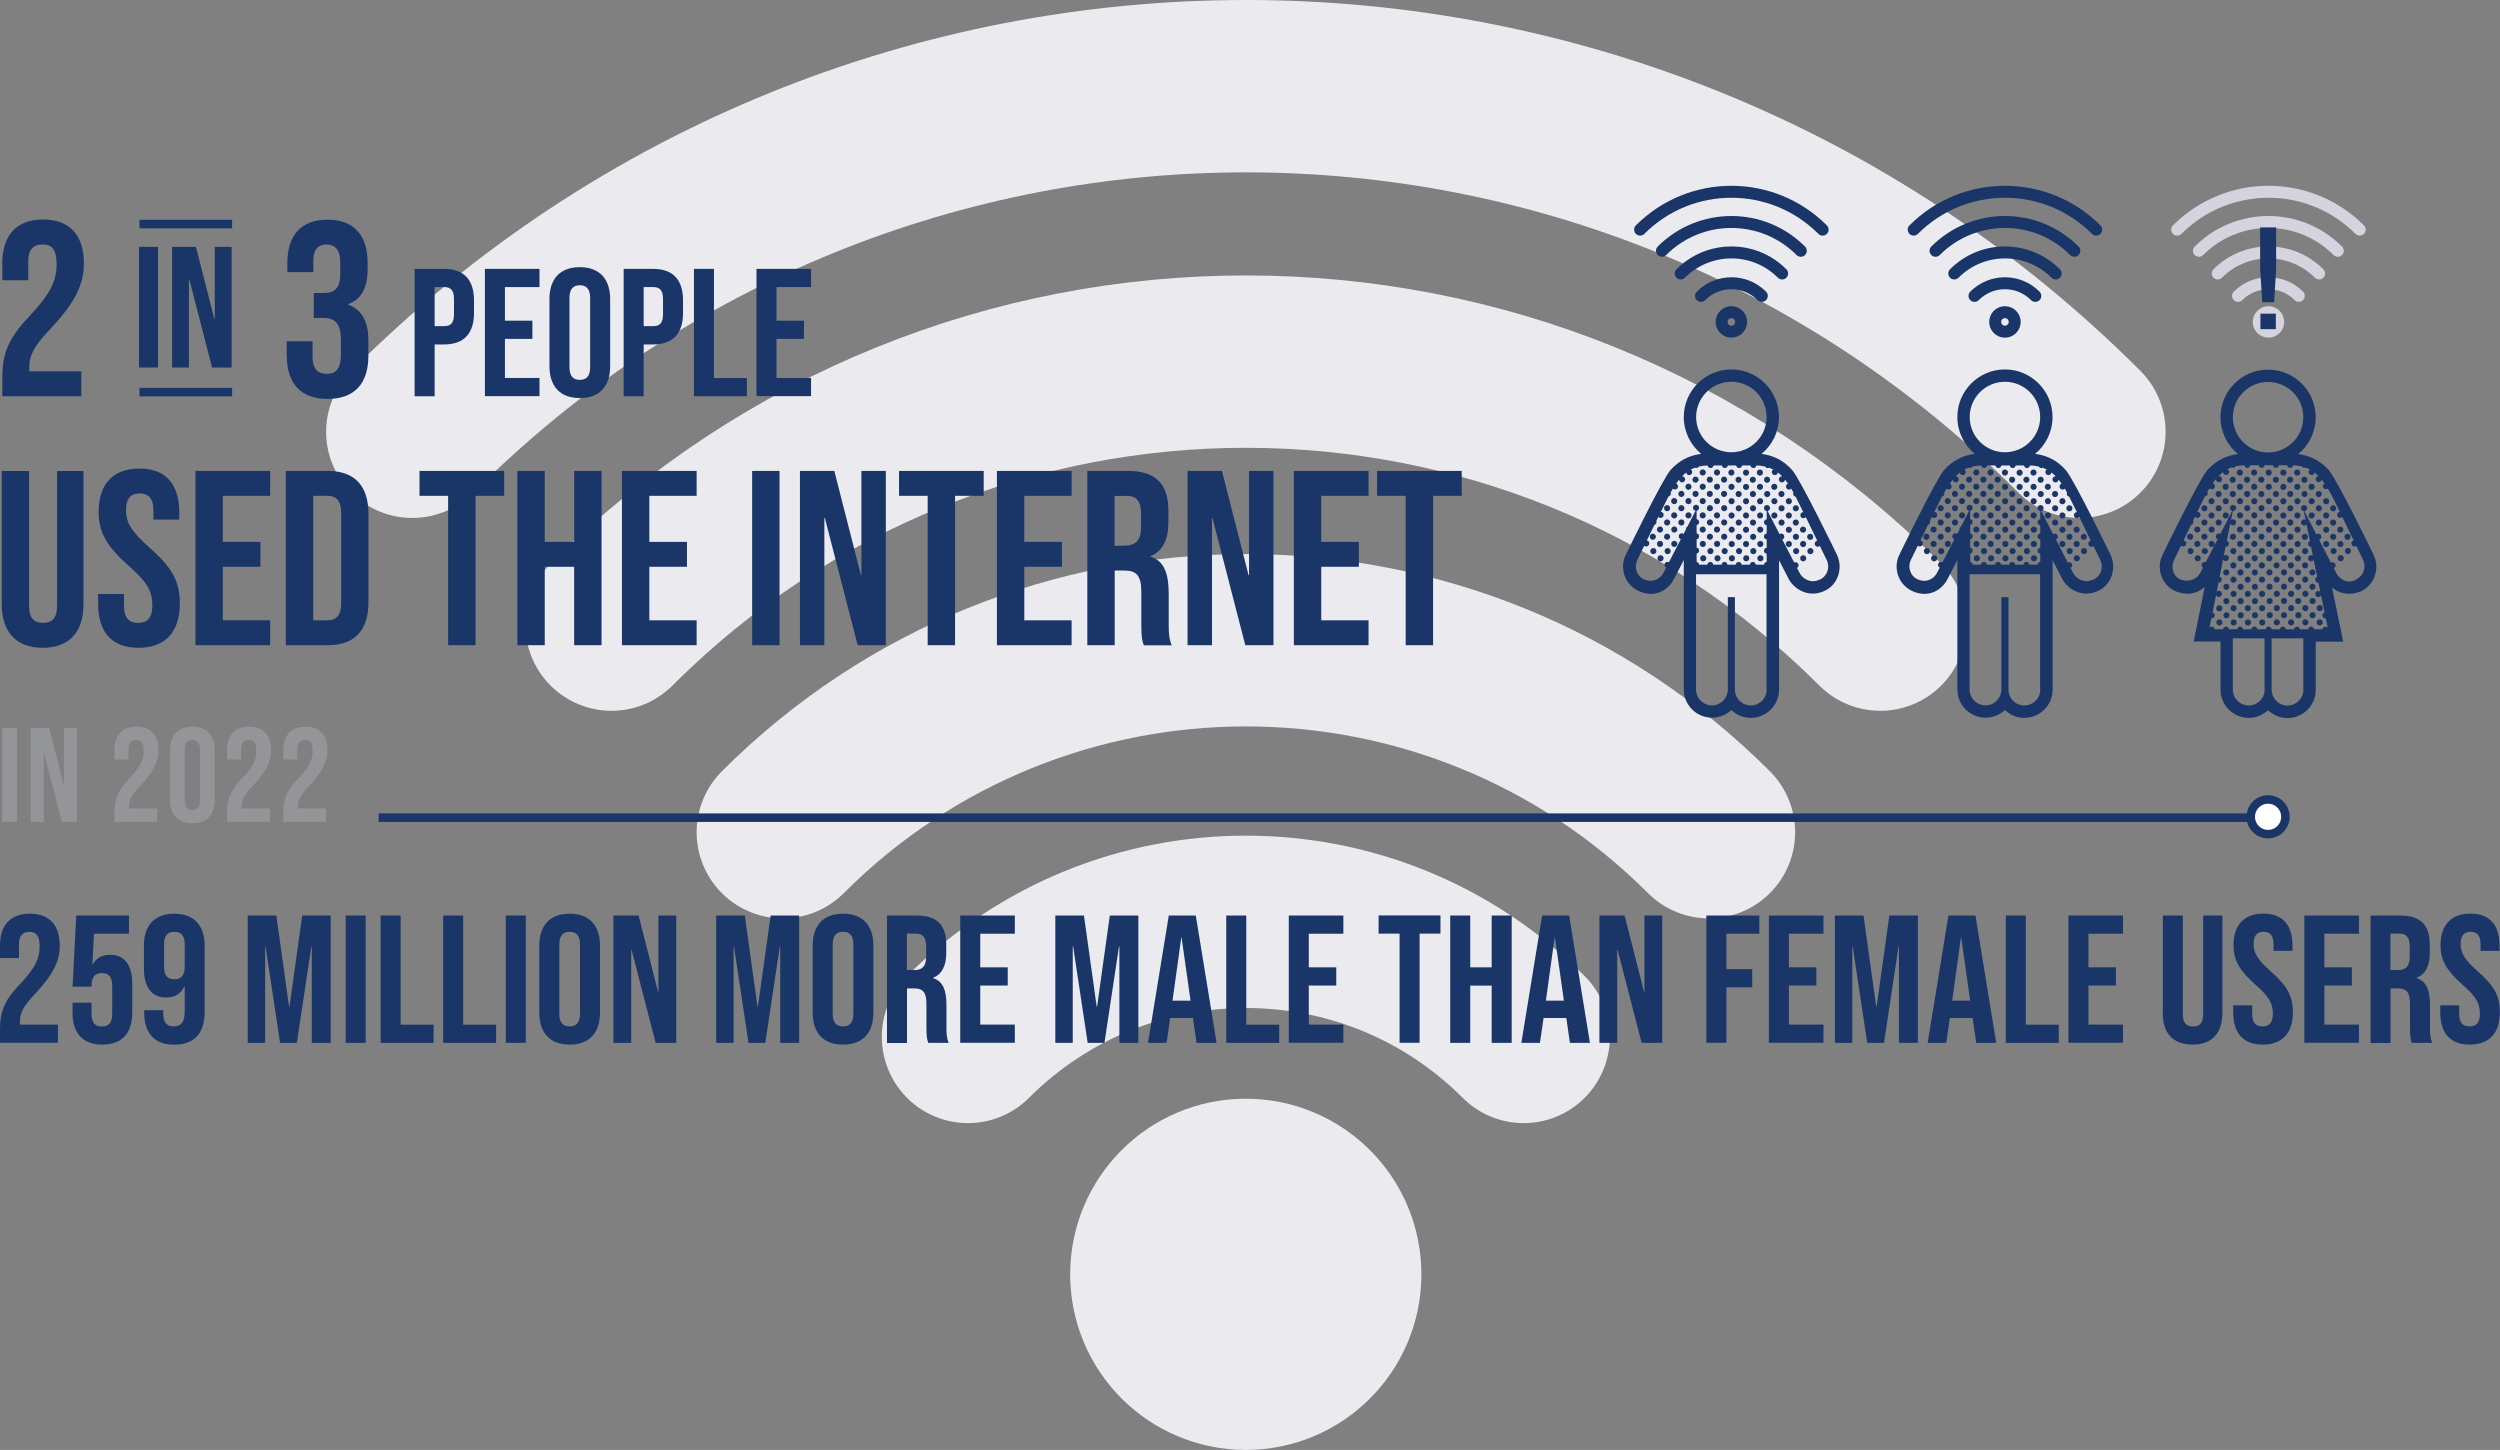 <?xml version="1.0" encoding="UTF-8"?>
<svg id="Layer_2" data-name="Layer 2" xmlns="http://www.w3.org/2000/svg" viewBox="0 0 261.08 151.42">
  <rect x="0" y="0" width="261.08" height="151.42" fill="#808080" stroke="none"/>
  <defs>
    <style>
      .cls-1 {
        fill: #eaeaef;
      }

      .cls-1, .cls-2 {
        stroke: #eaeaef;
        stroke-width: 18px;
      }

      .cls-1, .cls-2, .cls-3, .cls-4 {
        stroke-linecap: round;
        stroke-linejoin: round;
      }

      .cls-5 {
        fill: #939598;
      }

      .cls-6, .cls-2, .cls-3, .cls-4 {
        fill: none;
      }

      .cls-6, .cls-4, .cls-7 {
        stroke: #1a3668;
      }

      .cls-6, .cls-7 {
        stroke-miterlimit: 10;
        stroke-width: .89px;
      }

      .cls-8 {
        fill: #1a3668;
      }

      .cls-3 {
        stroke: #d4d3de;
      }

      .cls-3, .cls-4 {
        stroke-width: 1.25px;
      }

      .cls-7 {
        fill: #fff;
      }
    </style>
  </defs>
  <g id="Layer_2-2" data-name="Layer 2">
    <g>
      <path class="cls-1" d="M139.44,133.08c0,5.16-4.18,9.34-9.34,9.34s-9.34-4.18-9.34-9.34,4.18-9.34,9.34-9.34,9.34,4.18,9.34,9.34Z"/>
      <path class="cls-2" d="M43.06,45.09C91.18-3.03,169.05-3.03,217.16,45.09"/>
      <path class="cls-2" d="M63.86,65.23c36.62-36.62,95.88-36.62,132.5,0"/>
      <path class="cls-2" d="M81.75,86.91c26.73-26.73,69.99-26.73,96.72,0"/>
      <path class="cls-2" d="M101.09,108.29c16.04-16.03,42-16.03,58.03,0"/>
    </g>
    <g>
      <path class="cls-8" d="M.24,39.41c0-2.6,.73-4.19,2.86-6.42,2.18-2.31,2.81-3.69,2.81-5.38s-.57-2.08-1.48-2.08-1.48,.49-1.48,1.79v1.95H.24v-1.77c0-2.91,1.46-4.58,4.26-4.58s4.26,1.66,4.26,4.58c0,2.16-.88,4.08-3.54,6.89-1.72,1.82-2.16,2.73-2.16,4v.39h5.43v2.6H.24v-1.98Z"/>
      <path class="cls-8" d="M14.52,25.78h1.98v12.6h-1.98v-12.6Z"/>
      <path class="cls-8" d="M17.98,25.78h2.48l1.93,7.54h.04v-7.54h1.76v12.6h-2.04l-2.38-9.2h-.04v9.2h-1.76v-12.6Z"/>
      <path class="cls-8" d="M29.94,37.12v-1.48h2.7v1.61c0,1.3,.57,1.79,1.48,1.79s1.48-.44,1.48-2.05v-1.48c0-1.69-.57-2.31-1.87-2.31h-.96v-2.6h1.04c1.07,0,1.72-.47,1.72-1.92v-1.33c0-1.3-.6-1.82-1.43-1.82s-1.38,.49-1.38,1.69v1.2h-2.71v-.96c0-2.91,1.46-4.52,4.19-4.52s4.19,1.59,4.19,4.5v.65c0,1.95-.62,3.15-2.03,3.67v.05c1.53,.57,2.11,1.9,2.11,3.74v1.61c0,2.91-1.46,4.5-4.26,4.5s-4.26-1.61-4.26-4.52Z"/>
      <path class="cls-8" d="M43.3,28.08h3.08c2.09,0,3.12,1.16,3.12,3.29v1.31c0,2.13-1.03,3.29-3.12,3.29h-.99v5.41h-2.09v-13.3Zm3.08,5.98c.67,0,1.03-.3,1.03-1.25v-1.58c0-.95-.36-1.25-1.03-1.25h-.99v4.08h.99Z"/>
      <path class="cls-8" d="M50.64,28.08h5.7v1.9h-3.61v3.51h2.87v1.9h-2.87v4.08h3.61v1.9h-5.7v-13.3Z"/>
      <path class="cls-8" d="M57.38,38.23v-6.99c0-2.13,1.12-3.34,3.17-3.34s3.17,1.22,3.17,3.34v6.99c0,2.13-1.12,3.34-3.17,3.34s-3.17-1.22-3.17-3.34Zm4.25,.13v-7.26c0-.95-.42-1.31-1.08-1.31s-1.08,.36-1.08,1.31v7.26c0,.95,.42,1.31,1.08,1.31s1.08-.36,1.08-1.31Z"/>
      <path class="cls-8" d="M65.13,28.08h3.08c2.09,0,3.12,1.16,3.12,3.29v1.31c0,2.13-1.03,3.29-3.12,3.29h-.99v5.41h-2.09v-13.3Zm3.08,5.98c.67,0,1.03-.3,1.03-1.25v-1.58c0-.95-.36-1.25-1.03-1.25h-.99v4.08h.99Z"/>
      <path class="cls-8" d="M72.47,28.08h2.09v11.4h3.44v1.9h-5.53v-13.3Z"/>
      <path class="cls-8" d="M79,28.08h5.7v1.9h-3.61v3.51h2.87v1.9h-2.87v4.08h3.61v1.9h-5.7v-13.3Z"/>
      <path class="cls-8" d="M.18,63.07v-13.88H3.04v14.09c0,1.3,.55,1.77,1.46,1.77s1.46-.47,1.46-1.77v-14.09h2.76v13.88c0,2.91-1.46,4.58-4.26,4.58S.18,65.98,.18,63.07Z"/>
      <path class="cls-8" d="M10.25,63.07v-1.04h2.7v1.25c0,1.3,.57,1.77,1.48,1.77s1.48-.47,1.48-1.82c0-1.51-.57-2.47-2.44-4.11-2.39-2.11-3.17-3.59-3.17-5.67,0-2.86,1.48-4.52,4.26-4.52s4.16,1.66,4.16,4.58v.75h-2.7v-.94c0-1.3-.52-1.79-1.43-1.79s-1.43,.49-1.43,1.74c0,1.33,.6,2.29,2.47,3.93,2.39,2.11,3.15,3.56,3.15,5.82,0,2.96-1.51,4.63-4.32,4.63s-4.21-1.66-4.21-4.58Z"/>
      <path class="cls-8" d="M20.41,49.18h7.8v2.6h-4.94v4.81h3.93v2.6h-3.93v5.59h4.94v2.6h-7.8v-18.2Z"/>
      <path class="cls-8" d="M29.85,49.18h4.37c2.86,0,4.26,1.59,4.26,4.5v9.2c0,2.91-1.4,4.5-4.26,4.5h-4.37v-18.2Zm4.32,15.6c.91,0,1.46-.47,1.46-1.77v-9.46c0-1.3-.55-1.77-1.46-1.77h-1.46v13h1.46Z"/>
      <path class="cls-8" d="M46.8,51.78h-2.99v-2.6h8.84v2.6h-2.99v15.6h-2.86v-15.6Z"/>
      <path class="cls-8" d="M54.03,49.18h2.86v7.41h3.07v-7.41h2.86v18.2h-2.86v-8.19h-3.07v8.19h-2.86v-18.2Z"/>
      <path class="cls-8" d="M64.95,49.18h7.8v2.6h-4.94v4.81h3.93v2.6h-3.93v5.59h4.94v2.6h-7.8v-18.2Z"/>
      <path class="cls-8" d="M78.55,49.18h2.86v18.2h-2.86v-18.2Z"/>
      <path class="cls-8" d="M83.54,49.18h3.59l2.78,10.89h.05v-10.89h2.55v18.2h-2.94l-3.43-13.29h-.05v13.29h-2.55v-18.2Z"/>
      <path class="cls-8" d="M96.88,51.78h-2.99v-2.6h8.84v2.6h-2.99v15.6h-2.86v-15.6Z"/>
      <path class="cls-8" d="M104.11,49.18h7.8v2.6h-4.94v4.81h3.93v2.6h-3.93v5.59h4.94v2.6h-7.8v-18.2Z"/>
      <path class="cls-8" d="M113.54,49.18h4.24c2.96,0,4.24,1.38,4.24,4.19v1.12c0,1.87-.6,3.07-1.87,3.59v.05c1.43,.44,1.9,1.79,1.9,3.85v3.2c0,.88,.03,1.53,.31,2.21h-2.91c-.16-.47-.26-.75-.26-2.24v-3.33c0-1.69-.49-2.24-1.79-2.24h-.99v7.8h-2.86v-18.2Zm3.9,7.8c1.07,0,1.72-.47,1.72-1.92v-1.4c0-1.3-.44-1.87-1.46-1.87h-1.3v5.2h1.04Z"/>
      <path class="cls-8" d="M124.02,49.18h3.59l2.78,10.89h.05v-10.89h2.55v18.2h-2.94l-3.43-13.29h-.05v13.29h-2.55v-18.2Z"/>
      <path class="cls-8" d="M135.12,49.18h7.8v2.6h-4.94v4.81h3.93v2.6h-3.93v5.59h4.94v2.6h-7.8v-18.2Z"/>
      <path class="cls-8" d="M146.8,51.78h-2.99v-2.6h8.84v2.6h-2.99v15.6h-2.86v-15.6Z"/>
    </g>
    <g>
      <path class="cls-4" d="M181.83,33.62c0,.56-.46,1.02-1.02,1.02s-1.02-.46-1.02-1.02,.46-1.02,1.02-1.02,1.02,.46,1.02,1.02Z"/>
      <path class="cls-4" d="M171.28,23.98c5.27-5.27,13.79-5.27,19.06,0"/>
      <path class="cls-4" d="M173.56,26.19c4.01-4.01,10.5-4.01,14.5,0"/>
      <path class="cls-4" d="M175.52,28.56c2.93-2.93,7.66-2.93,10.59,0"/>
      <path class="cls-4" d="M177.64,30.9c1.76-1.76,4.6-1.76,6.35,0"/>
    </g>
    <path class="cls-8" d="M247.89,57.96s-3.83-7.9-4.68-8.85c-.87-.98-1.93-1.53-3.2-1.69,1.11-.91,1.82-2.3,1.82-3.85,0-2.74-2.23-4.97-4.97-4.97s-4.97,2.23-4.97,4.97c0,1.55,.71,2.93,1.82,3.85-1.27,.15-2.32,.71-3.2,1.68-.85,.96-4.68,8.86-4.68,8.86-.68,1.39-.1,3.08,1.3,3.76,1.62,.66,2.6,.02,3.11-.43l-1.15,5.71h2.8v5.02c0,1.62,1.32,2.95,2.95,2.95,.78,0,1.49-.31,2.02-.8,.53,.51,1.25,.82,2.03,.82,1.62,0,2.95-1.32,2.95-2.95v-5.03h2.87l-1.17-5.65c.5,.42,1.53,.99,3.05,.38,1.4-.68,1.96-2.4,1.3-3.76Zm-14.71-14.39c0-2.03,1.65-3.68,3.68-3.68s3.68,1.65,3.68,3.68-1.65,3.68-3.68,3.68-3.68-1.65-3.68-3.68Zm3.32,28.44c0,.91-.74,1.66-1.66,1.66s-1.66-.74-1.66-1.66v-5.35h3.31v5.35Zm4.05,.01c0,.91-.74,1.66-1.66,1.66s-1.66-.74-1.66-1.66v-5.36h3.31v5.36Zm5.48-11.47c-1,.49-1.78-.16-2.04-.7l-.27-.52c.12-.05,.2-.16,.2-.29,0-.17-.14-.32-.32-.32-.06,0-.12,.02-.17,.05l-1.24-2.41c.14-.03,.24-.16,.24-.31,0-.17-.14-.32-.32-.32-.08,0-.15,.03-.21,.08l-1.25-2.43c.16-.02,.29-.15,.29-.31,0-.17-.14-.32-.32-.32s-.32,.14-.32,.32c0,.16,.13,.3,.29,.31l.19,.9s-.1-.04-.16-.04c-.17,0-.32,.14-.32,.32s.14,.32,.32,.32c.1,0,.19-.05,.25-.13l.36,1.76c-.11,.05-.19,.16-.19,.29,0,0,0,0,0,0s0,0,0,0c0,.17,.14,.31,.31,.32l.19,.92c-.05-.04-.12-.06-.19-.06-.17,0-.32,.14-.32,.32s.14,.32,.32,.32c.12,0,.22-.06,.27-.16l.37,1.78c-.12,.04-.21,.16-.21,.3,0,.17,.14,.32,.32,.32,0,0,.01,0,.02,0l.19,.94c-.06-.05-.13-.08-.21-.08-.17,0-.32,.14-.32,.32s.14,.32,.32,.32c.13,0,.24-.08,.29-.19l.37,1.8c-.13,.04-.23,.16-.23,.3,0,.17,.14,.32,.32,.32,.01,0,.03,0,.04,0l.2,.97c-.06-.07-.14-.12-.24-.12-.16,0-.29,.12-.31,.28h-.87c-.02-.16-.15-.28-.31-.28s-.29,.12-.31,.28h-.86c-.02-.16-.15-.28-.31-.28s-.29,.12-.31,.28h-.86c-.02-.16-.15-.28-.31-.28s-.29,.12-.31,.28h-.86c-.02-.16-.15-.28-.31-.28s-.29,.12-.31,.28h-.87c-.02-.16-.15-.28-.31-.28s-.29,.12-.31,.28h-.86c-.02-.16-.15-.28-.31-.28s-.29,.12-.31,.28h-.87c-.02-.16-.15-.28-.31-.28s-.29,.12-.31,.28h-.87c-.02-.16-.15-.28-.31-.28-.09,0-.17,.04-.23,.1l.19-.96s.02,0,.04,0c.17,0,.32-.14,.32-.32,0-.14-.1-.26-.23-.3l.37-1.82c.05,.12,.16,.2,.29,.2,.17,0,.32-.14,.32-.32s-.14-.32-.32-.32c-.09,0-.17,.04-.23,.1l.19-.96s.02,0,.03,0c.17,0,.32-.14,.32-.32,0-.14-.1-.26-.23-.3l.36-1.81c.05,.11,.16,.19,.29,.19,.17,0,.32-.14,.32-.32s-.14-.32-.32-.32c-.09,0-.16,.03-.22,.09l.19-.95s.02,0,.03,0c.17,0,.32-.14,.32-.32h0c0-.14-.09-.26-.22-.3l.36-1.8c.05,.11,.16,.19,.29,.19,.17,0,.32-.14,.32-.32s-.14-.32-.32-.32c-.08,0-.16,.03-.21,.09l.19-.95s.02,0,.02,0c.17,0,.32-.14,.32-.32s-.14-.32-.32-.32-.32,.14-.32,.32c0,.15,.1,.27,.24,.3l-1.24,2.4s-.1-.05-.16-.05c-.17,0-.32,.14-.32,.32,0,.13,.08,.24,.19,.29l-1.24,2.4s-.08-.02-.12-.02c-.17,0-.32,.14-.32,.32,0,.11,.06,.21,.15,.27l-.28,.54c-.26,.54-1.08,1.07-2.04,.7-.79-.3-1.07-1.28-.7-2.04l.73-1.5c.06,.06,.14,.1,.23,.1,.17,0,.32-.14,.32-.32h0c0-.17-.13-.3-.29-.32l.78-1.61c.15-.03,.26-.16,.26-.31,0-.05-.01-.1-.04-.15l.2-.42c.06,.08,.15,.14,.26,.14,.17,0,.32-.14,.32-.32s-.14-.32-.32-.32c0,0-.02,0-.02,0l.06-.12c.26-.53,.5-1.03,.74-1.49,.16-.01,.29-.15,.29-.31,0-.05-.02-.11-.04-.15,.07-.13,.15-.26,.23-.39,.06,.07,.14,.11,.24,.11,.17,0,.32-.14,.32-.32,0-.14-.1-.26-.23-.3,.11-.16,.23-.31,.34-.45,0,0,0,0,0,.01,0,.17,.14,.32,.32,.32s.32-.14,.32-.32-.14-.32-.32-.32c-.02,0-.03,0-.05,0,.15-.15,.31-.29,.47-.42,0,.17,.15,.3,.31,.3s.32-.14,.32-.32c0-.12-.07-.22-.17-.28,.14-.07,.29-.14,.44-.19,.05,.02,.1,.04,.15,.04,.12,0,.22-.07,.28-.16,.28-.06,.58-.1,.9-.1,.02,.15,.15,.27,.31,.27s.29-.12,.31-.27h.87c.02,.15,.15,.27,.31,.27s.29-.12,.31-.27h.87c.02,.15,.15,.27,.31,.27s.29-.12,.31-.27h.87c.02,.15,.15,.27,.31,.27s.29-.12,.31-.27c.33,.01,.63,.05,.91,.12,.06,.09,.15,.15,.27,.15,.05,0,.09,0,.13-.03,.15,.06,.3,.12,.44,.2-.08,.06-.14,.15-.14,.26,0,.17,.14,.32,.32,.32,.15,0,.28-.11,.31-.26,.14,.11,.28,.24,.41,.37-.16,.01-.3,.15-.3,.31s.14,.32,.32,.32c.15,0,.28-.11,.31-.26,.1,.13,.2,.26,.3,.4-.11,.05-.18,.16-.18,.28,0,.17,.14,.32,.32,.32,.08,0,.15-.03,.2-.07,.4,.66,.77,1.44,1.19,2.3l.06,.13c-.16,.02-.28,.15-.28,.31,0,.17,.14,.32,.32,.32,.09,0,.17-.04,.22-.09l1.19,2.45c-.14,.04-.24,.16-.24,.31h0c0,.18,.14,.32,.32,.32,.07,0,.14-.02,.19-.07l.71,1.46c.37,.76,.05,1.67-.7,2.04Zm-10.31-11.2c0,.17-.14,.32-.32,.32s-.32-.14-.32-.32,.14-.32,.32-.32,.32,.14,.32,.32Zm-1.49,0c0,.17-.14,.32-.32,.32s-.32-.14-.32-.32,.14-.32,.32-.32,.32,.14,.32,.32Zm-.74,.75c0,.17-.14,.32-.32,.32s-.32-.14-.32-.32,.14-.32,.32-.32,.32,.14,.32,.32Zm1.49,0c0,.17-.14,.32-.32,.32s-.32-.14-.32-.32,.14-.32,.32-.32,.32,.14,.32,.32Zm1.49,0c0,.17-.14,.32-.32,.32s-.32-.14-.32-.32,.14-.32,.32-.32,.32,.14,.32,.32Zm-3.72,.74c0,.17-.14,.32-.32,.32s-.32-.14-.32-.32,.14-.32,.32-.32,.32,.14,.32,.32Zm-.74,.75c0,.17-.14,.32-.32,.32s-.32-.14-.32-.32,.14-.32,.32-.32c.17,0,.32,.14,.32,.32Zm3.72-.75c0,.17-.14,.32-.32,.32s-.32-.14-.32-.32,.14-.32,.32-.32,.32,.14,.32,.32Zm-1.49,0c0,.17-.14,.32-.32,.32s-.32-.14-.32-.32,.14-.32,.32-.32,.32,.14,.32,.32Zm-.74,.75c0,.17-.14,.32-.32,.32s-.32-.14-.32-.32,.14-.32,.32-.32,.32,.14,.32,.32Zm1.49,0c0,.17-.14,.32-.32,.32s-.32-.14-.32-.32,.14-.32,.32-.32,.32,.14,.32,.32Zm1.49,0c0,.17-.14,.32-.32,.32s-.32-.14-.32-.32,.14-.32,.32-.32c.17,0,.32,.14,.32,.32Zm-5.21,.75c0,.17-.14,.32-.32,.32s-.32-.14-.32-.32,.14-.32,.32-.32,.32,.14,.32,.32Zm1.49,0c0,.17-.14,.32-.32,.32s-.32-.14-.32-.32,.14-.32,.32-.32,.32,.14,.32,.32Zm1.49,0c0,.17-.14,.32-.32,.32s-.32-.14-.32-.32,.14-.32,.32-.32,.32,.14,.32,.32Zm1.49,0c0,.17-.14,.32-.32,.32s-.32-.14-.32-.32,.14-.32,.32-.32,.32,.14,.32,.32Zm-4.47,1.49c0,.17-.14,.32-.32,.32s-.32-.14-.32-.32,.14-.32,.32-.32c.17,0,.32,.14,.32,.32Zm1.49,0c0,.17-.14,.32-.32,.32s-.32-.14-.32-.32,.14-.32,.32-.32,.32,.14,.32,.32Zm-2.23-.75c0,.17-.14,.32-.32,.32s-.32-.14-.32-.32,.14-.32,.32-.32,.32,.14,.32,.32Zm0,1.49c0,.17-.14,.32-.32,.32s-.32-.14-.32-.32,.14-.32,.32-.32,.32,.14,.32,.32Zm1.49-1.49c0,.17-.14,.32-.32,.32s-.32-.14-.32-.32,.14-.32,.32-.32,.32,.14,.32,.32Zm0,1.49c0,.17-.14,.32-.32,.32s-.32-.14-.32-.32,.14-.32,.32-.32,.32,.14,.32,.32Zm3.72-.75c0,.17-.14,.32-.32,.32s-.32-.14-.32-.32,.14-.32,.32-.32c.17,0,.32,.14,.32,.32Zm-1.49,0c0,.17-.14,.32-.32,.32s-.32-.14-.32-.32,.14-.32,.32-.32,.32,.14,.32,.32Zm.75-.75c0,.17-.14,.32-.32,.32s-.32-.14-.32-.32,.14-.32,.32-.32,.32,.14,.32,.32Zm0,1.49c0,.17-.14,.32-.32,.32s-.32-.14-.32-.32,.14-.32,.32-.32,.32,.14,.32,.32Zm1.49-1.49c0,.17-.14,.32-.32,.32s-.32-.14-.32-.32,.14-.32,.32-.32,.32,.14,.32,.32Zm0,1.49c0,.17-.14,.32-.32,.32s-.32-.14-.32-.32,.14-.32,.32-.32,.32,.14,.32,.32Zm-5.21,.74c0,.17-.14,.32-.32,.32s-.32-.14-.32-.32,.14-.32,.32-.32,.32,.14,.32,.32Zm-1.49,0c0,.17-.14,.32-.32,.32s-.32-.14-.32-.32,.14-.32,.32-.32,.32,.14,.32,.32Zm-.75,.75c0,.17-.14,.32-.32,.32s-.32-.14-.32-.32,.14-.32,.32-.32c.17,0,.32,.14,.32,.32Zm1.49,0c0,.17-.14,.32-.32,.32s-.32-.14-.32-.32,.14-.32,.32-.32,.32,.14,.32,.32Zm5.21-.75c0,.17-.14,.32-.32,.32s-.32-.14-.32-.32,.14-.32,.32-.32,.32,.14,.32,.32Zm-1.49,0c0,.17-.14,.32-.32,.32s-.32-.14-.32-.32,.14-.32,.32-.32,.32,.14,.32,.32Zm-.74,.75c0,.17-.14,.32-.32,.32s-.32-.14-.32-.32,.14-.32,.32-.32,.32,.14,.32,.32Zm1.49,0c0,.17-.14,.32-.32,.32s-.32-.14-.32-.32,.14-.32,.32-.32,.32,.14,.32,.32Zm1.49,0c0,.17-.14,.32-.32,.32s-.32-.14-.32-.32,.14-.32,.32-.32c.17,0,.32,.14,.32,.32Zm-6.7,.75c0,.18-.14,.32-.32,.32s-.32-.14-.32-.32,.14-.32,.32-.32c.17,0,.32,.14,.32,.32Zm1.49,0c0,.18-.14,.32-.32,.32s-.32-.14-.32-.32,.14-.32,.32-.32c.17,0,.32,.14,.32,.32Zm2.98,0c0,.18-.14,.32-.32,.32s-.32-.14-.32-.32,.14-.32,.32-.32,.32,.14,.32,.32Zm1.49,0c0,.18-.14,.32-.32,.32s-.32-.14-.32-.32,.14-.32,.32-.32c.17,0,.32,.14,.32,.32Zm1.49-7.45c0,.17-.14,.32-.32,.32s-.32-.14-.32-.32,.14-.32,.32-.32,.32,.14,.32,.32Zm2.98,0c0,.17-.14,.32-.32,.32s-.32-.14-.32-.32,.14-.32,.32-.32,.32,.14,.32,.32Zm-2.23,.75c0,.17-.14,.32-.32,.32s-.32-.14-.32-.32,.14-.32,.32-.32,.32,.14,.32,.32Zm1.49,0c0,.17-.14,.32-.32,.32s-.32-.14-.32-.32,.14-.32,.32-.32,.32,.14,.32,.32Zm1.49,0c0,.17-.14,.32-.32,.32s-.32-.14-.32-.32,.14-.32,.32-.32,.32,.14,.32,.32Zm-3.72,.74c0,.17-.14,.32-.32,.32s-.32-.14-.32-.32,.14-.32,.32-.32,.32,.14,.32,.32Zm2.98,0c0,.17-.14,.32-.32,.32s-.32-.14-.32-.32,.14-.32,.32-.32,.32,.14,.32,.32Zm1.49,0c0,.17-.14,.32-.32,.32s-.32-.14-.32-.32,.14-.32,.32-.32,.32,.14,.32,.32Zm-3.72,.75c0,.17-.14,.32-.32,.32s-.32-.14-.32-.32,.14-.32,.32-.32c.17,0,.32,.14,.32,.32Zm1.49,0c0,.17-.14,.32-.32,.32s-.32-.14-.32-.32,.14-.32,.32-.32,.32,.14,.32,.32Zm1.49,0c0,.17-.14,.32-.32,.32s-.32-.14-.32-.32,.14-.32,.32-.32c.17,0,.32,.14,.32,.32Zm1.49,0c0,.17-.14,.32-.32,.32s-.32-.14-.32-.32,.14-.32,.32-.32c.17,0,.32,.14,.32,.32Zm-5.21,.75c0,.17-.14,.32-.32,.32s-.32-.14-.32-.32,.14-.32,.32-.32,.32,.14,.32,.32Zm2.98,0c0,.17-.14,.32-.32,.32s-.32-.14-.32-.32,.14-.32,.32-.32,.32,.14,.32,.32Zm1.49,0c0,.17-.14,.32-.32,.32s-.32-.14-.32-.32,.14-.32,.32-.32,.32,.14,.32,.32Zm-4.47,1.49c0,.17-.14,.32-.32,.32s-.32-.14-.32-.32,.14-.32,.32-.32,.32,.14,.32,.32Zm2.98,0c0,.17-.14,.32-.32,.32s-.32-.14-.32-.32,.14-.32,.32-.32c.17,0,.32,.14,.32,.32Zm1.49,0c0,.17-.14,.32-.32,.32s-.32-.14-.32-.32,.14-.32,.32-.32,.32,.14,.32,.32Zm-3.72-.75c0,.17-.14,.32-.32,.32s-.32-.14-.32-.32,.14-.32,.32-.32,.32,.14,.32,.32Zm1.49,0c0,.17-.14,.32-.32,.32s-.32-.14-.32-.32,.14-.32,.32-.32,.32,.14,.32,.32Zm-1.49,1.49c0,.17-.14,.32-.32,.32s-.32-.14-.32-.32,.14-.32,.32-.32,.32,.14,.32,.32Zm1.49,0c0,.17-.14,.32-.32,.32s-.32-.14-.32-.32,.14-.32,.32-.32,.32,.14,.32,.32Zm2.98-1.49c0,.17-.14,.32-.32,.32s-.32-.14-.32-.32,.14-.32,.32-.32,.32,.14,.32,.32Zm1.49,0c0,.17-.14,.32-.32,.32s-.32-.14-.32-.32,.14-.32,.32-.32,.32,.14,.32,.32Zm-1.49,1.49c0,.17-.14,.32-.32,.32s-.32-.14-.32-.32,.14-.32,.32-.32,.32,.14,.32,.32Zm1.49,0c0,.17-.14,.32-.32,.32s-.32-.14-.32-.32,.14-.32,.32-.32,.32,.14,.32,.32Zm-6.7,.74c0,.17-.14,.32-.32,.32s-.32-.14-.32-.32,.14-.32,.32-.32,.32,.14,.32,.32Zm2.98,0c0,.17-.14,.32-.32,.32s-.32-.14-.32-.32,.14-.32,.32-.32,.32,.14,.32,.32Zm-2.23,.75c0,.17-.14,.32-.32,.32s-.32-.14-.32-.32,.14-.32,.32-.32c.17,0,.32,.14,.32,.32Zm1.49,0c0,.17-.14,.32-.32,.32s-.32-.14-.32-.32,.14-.32,.32-.32,.32,.14,.32,.32Zm.86,0c0-.17,.14-.32,.32-.32s.32,.14,.32,.32-.14,.32-.32,.32-.32-.14-.32-.32Zm4.35-.75c0,.17-.14,.32-.32,.32s-.32-.14-.32-.32,.14-.32,.32-.32,.32,.14,.32,.32Zm-.74,.75c0,.17-.14,.32-.32,.32s-.32-.14-.32-.32,.14-.32,.32-.32c.17,0,.32,.14,.32,.32Zm1.49,0c0,.17-.14,.32-.32,.32s-.32-.14-.32-.32,.14-.32,.32-.32,.32,.14,.32,.32Zm-8.19,.75c0,.18-.14,.32-.32,.32s-.32-.14-.32-.32,.14-.32,.32-.32,.32,.14,.32,.32Zm2.98,0c0,.18-.14,.32-.32,.32s-.32-.14-.32-.32,.14-.32,.32-.32c.17,0,.32,.14,.32,.32Zm4.47,0c0,.18-.14,.32-.32,.32s-.32-.14-.32-.32,.14-.32,.32-.32,.32,.14,.32,.32Zm-5.96-7.45c0,.17-.14,.32-.32,.32s-.32-.14-.32-.32,.14-.32,.32-.32,.32,.14,.32,.32Zm0,1.49c0,.17-.14,.32-.32,.32s-.32-.14-.32-.32,.14-.32,.32-.32,.32,.14,.32,.32Zm0,1.49c0,.17-.14,.32-.32,.32s-.32-.14-.32-.32,.14-.32,.32-.32,.32,.14,.32,.32Zm0,1.49c0,.17-.14,.32-.32,.32s-.32-.14-.32-.32,.14-.32,.32-.32c.17,0,.32,.14,.32,.32Zm0,1.49c0,.17-.14,.32-.32,.32s-.32-.14-.32-.32,.14-.32,.32-.32,.32,.14,.32,.32Zm0,1.49c0,.18-.14,.32-.32,.32s-.32-.14-.32-.32,.14-.32,.32-.32c.17,0,.32,.14,.32,.32Zm4.47-4.47c0,.17-.14,.32-.32,.32s-.32-.14-.32-.32,.14-.32,.32-.32,.32,.14,.32,.32Zm0,1.49c0,.17-.14,.32-.32,.32s-.32-.14-.32-.32,.14-.32,.32-.32,.32,.14,.32,.32Zm0,1.49c0,.17-.14,.32-.32,.32s-.32-.14-.32-.32,.14-.32,.32-.32,.32,.14,.32,.32Zm0,1.49c0,.18-.14,.32-.32,.32s-.32-.14-.32-.32,.14-.32,.32-.32,.32,.14,.32,.32Zm-13.41,1.49c0,.17-.14,.32-.32,.32s-.32-.14-.32-.32,.14-.32,.32-.32,.32,.14,.32,.32Zm-.75-.75c0,.17-.14,.32-.32,.32s-.32-.14-.32-.32,.14-.32,.32-.32,.32,.14,.32,.32Zm1.49,0c0,.17-.14,.32-.32,.32s-.32-.14-.32-.32,.14-.32,.32-.32,.32,.14,.32,.32Zm5.21,.75c0,.17-.14,.32-.32,.32s-.32-.14-.32-.32,.14-.32,.32-.32,.32,.14,.32,.32Zm-1.49,0c0,.17-.14,.32-.32,.32s-.32-.14-.32-.32,.14-.32,.32-.32,.32,.14,.32,.32Zm-.74-.75c0,.17-.14,.32-.32,.32s-.32-.14-.32-.32,.14-.32,.32-.32,.32,.14,.32,.32Zm1.49,0c0,.17-.14,.32-.32,.32s-.32-.14-.32-.32,.14-.32,.32-.32,.32,.14,.32,.32Zm-1.49,1.49c0,.17-.14,.32-.32,.32s-.32-.14-.32-.32,.14-.32,.32-.32,.32,.14,.32,.32Zm1.49,0c0,.17-.14,.32-.32,.32s-.32-.14-.32-.32,.14-.32,.32-.32,.32,.14,.32,.32Zm1.49-1.49c0,.17-.14,.32-.32,.32s-.32-.14-.32-.32,.14-.32,.32-.32,.32,.14,.32,.32Zm0,1.49c0,.17-.14,.32-.32,.32s-.32-.14-.32-.32,.14-.32,.32-.32,.32,.14,.32,.32Zm-3.72,.74c0,.17-.14,.32-.32,.32s-.32-.14-.32-.32,.14-.32,.32-.32,.32,.14,.32,.32Zm2.98,0c0,.17-.14,.32-.32,.32s-.32-.14-.32-.32,.14-.32,.32-.32,.32,.14,.32,.32Zm-1.49,0c0,.17-.14,.32-.32,.32s-.32-.14-.32-.32,.14-.32,.32-.32,.32,.14,.32,.32Zm-.74,.75c0,.17-.14,.32-.32,.32s-.32-.14-.32-.32,.14-.32,.32-.32,.32,.14,.32,.32Zm1.49,0c0,.17-.14,.32-.32,.32s-.32-.14-.32-.32,.14-.32,.32-.32,.32,.14,.32,.32Zm1.49,0c0,.17-.14,.32-.32,.32s-.32-.14-.32-.32,.14-.32,.32-.32,.32,.14,.32,.32Zm-3.72,.75c0,.17-.14,.32-.32,.32s-.32-.14-.32-.32,.14-.32,.32-.32,.32,.14,.32,.32Zm1.49,0c0,.17-.14,.32-.32,.32s-.32-.14-.32-.32,.14-.32,.32-.32,.32,.14,.32,.32Zm1.49,0c0,.17-.14,.32-.32,.32s-.32-.14-.32-.32,.14-.32,.32-.32c.17,0,.32,.14,.32,.32Zm-2.98,1.49c0,.17-.14,.32-.32,.32s-.32-.14-.32-.32,.14-.32,.32-.32,.32,.14,.32,.32Zm-.74,.75c0,.17-.14,.32-.32,.32s-.32-.14-.32-.32,.14-.32,.32-.32,.32,.14,.32,.32Zm3.72-.75c0,.17-.14,.32-.32,.32s-.32-.14-.32-.32,.14-.32,.32-.32c.17,0,.32,.14,.32,.32Zm-1.49,0c0,.17-.14,.32-.32,.32s-.32-.14-.32-.32,.14-.32,.32-.32,.32,.14,.32,.32Zm-.74-.75c0,.17-.14,.32-.32,.32s-.32-.14-.32-.32,.14-.32,.32-.32,.32,.14,.32,.32Zm1.49,0c0,.17-.14,.32-.32,.32s-.32-.14-.32-.32,.14-.32,.32-.32,.32,.14,.32,.32Zm-1.49,1.49c0,.17-.14,.32-.32,.32s-.32-.14-.32-.32,.14-.32,.32-.32,.32,.14,.32,.32Zm1.49,0c0,.17-.14,.32-.32,.32s-.32-.14-.32-.32,.14-.32,.32-.32,.32,.14,.32,.32Zm1.49-1.49c0,.17-.14,.32-.32,.32s-.32-.14-.32-.32,.14-.32,.32-.32c.17,0,.32,.14,.32,.32Zm0,1.49c0,.17-.14,.32-.32,.32s-.32-.14-.32-.32,.14-.32,.32-.32,.32,.14,.32,.32Zm-3.72,.74c0,.17-.14,.32-.32,.32s-.32-.14-.32-.32,.14-.32,.32-.32,.32,.14,.32,.32Zm-.74,.75c0,.17-.14,.32-.32,.32s-.32-.14-.32-.32,.14-.32,.32-.32c.17,0,.32,.14,.32,.32Zm3.72-.75c0,.17-.14,.32-.32,.32s-.32-.14-.32-.32,.14-.32,.32-.32,.32,.14,.32,.32Zm-1.49,0c0,.17-.14,.32-.32,.32s-.32-.14-.32-.32,.14-.32,.32-.32,.32,.14,.32,.32Zm-.74,.75c0,.17-.14,.32-.32,.32s-.32-.14-.32-.32,.14-.32,.32-.32,.32,.14,.32,.32Zm1.49,0c0,.17-.14,.32-.32,.32s-.32-.14-.32-.32,.14-.32,.32-.32,.32,.14,.32,.32Zm1.49,0c0,.17-.14,.32-.32,.32s-.32-.14-.32-.32,.14-.32,.32-.32c.17,0,.32,.14,.32,.32Zm.75-6.7c0,.17-.14,.32-.32,.32s-.32-.14-.32-.32,.14-.32,.32-.32,.32,.14,.32,.32Zm2.98,0c0,.17-.14,.32-.32,.32s-.32-.14-.32-.32,.14-.32,.32-.32,.32,.14,.32,.32Zm-2.23-.75c0,.17-.14,.32-.32,.32s-.32-.14-.32-.32,.14-.32,.32-.32,.32,.14,.32,.32Zm1.49,0c0,.17-.14,.32-.32,.32s-.32-.14-.32-.32,.14-.32,.32-.32,.32,.14,.32,.32Zm-1.49,1.49c0,.17-.14,.32-.32,.32s-.32-.14-.32-.32,.14-.32,.32-.32,.32,.14,.32,.32Zm1.49,0c0,.17-.14,.32-.32,.32s-.32-.14-.32-.32,.14-.32,.32-.32,.32,.14,.32,.32Zm1.49-1.49c0,.17-.14,.32-.32,.32s-.32-.14-.32-.32,.14-.32,.32-.32,.32,.14,.32,.32Zm0,1.49c0,.17-.14,.32-.32,.32s-.32-.14-.32-.32,.14-.32,.32-.32,.32,.14,.32,.32Zm3.72-.75c0,.17-.14,.32-.32,.32s-.32-.14-.32-.32,.14-.32,.32-.32,.32,.14,.32,.32Zm-.74-.75c0,.17-.14,.32-.32,.32s-.32-.14-.32-.32,.14-.32,.32-.32,.32,.14,.32,.32Zm1.49,0c0,.17-.14,.32-.32,.32s-.32-.14-.32-.32,.14-.32,.32-.32,.32,.14,.32,.32Zm-8.19,2.23c0,.17-.14,.32-.32,.32s-.32-.14-.32-.32,.14-.32,.32-.32,.32,.14,.32,.32Zm2.98,0c0,.17-.14,.32-.32,.32s-.32-.14-.32-.32,.14-.32,.32-.32,.32,.14,.32,.32Zm.86,0c0-.17,.14-.32,.32-.32s.32,.14,.32,.32-.14,.32-.32,.32-.32-.14-.32-.32Zm-3.09,.75c0,.17-.14,.32-.32,.32s-.32-.14-.32-.32,.14-.32,.32-.32,.32,.14,.32,.32Zm1.49,0c0,.17-.14,.32-.32,.32s-.32-.14-.32-.32,.14-.32,.32-.32,.32,.14,.32,.32Zm1.49,0c0,.17-.14,.32-.32,.32s-.32-.14-.32-.32,.14-.32,.32-.32,.32,.14,.32,.32Zm-3.72,.75c0,.17-.14,.32-.32,.32s-.32-.14-.32-.32,.14-.32,.32-.32,.32,.14,.32,.32Zm2.98,0c0,.17-.14,.32-.32,.32s-.32-.14-.32-.32,.14-.32,.32-.32c.17,0,.32,.14,.32,.32Zm.86,0c0-.17,.14-.32,.32-.32s.32,.14,.32,.32-.14,.32-.32,.32-.32-.14-.32-.32Zm-3.83,1.49c0,.17-.14,.32-.32,.32s-.32-.14-.32-.32,.14-.32,.32-.32,.32,.14,.32,.32Zm2.98,0c0,.17-.14,.32-.32,.32s-.32-.14-.32-.32,.14-.32,.32-.32c.17,0,.32,.14,.32,.32Zm.86,0c0-.17,.14-.32,.32-.32s.32,.14,.32,.32-.14,.32-.32,.32-.32-.14-.32-.32Zm-3.09-.75c0,.17-.14,.32-.32,.32s-.32-.14-.32-.32,.14-.32,.32-.32c.17,0,.32,.14,.32,.32Zm1.49,0c0,.17-.14,.32-.32,.32s-.32-.14-.32-.32,.14-.32,.32-.32,.32,.14,.32,.32Zm-1.49,1.49c0,.17-.14,.32-.32,.32s-.32-.14-.32-.32,.14-.32,.32-.32,.32,.14,.32,.32Zm1.49,0c0,.17-.14,.32-.32,.32s-.32-.14-.32-.32,.14-.32,.32-.32,.32,.14,.32,.32Zm1.49-1.49c0,.17-.14,.32-.32,.32s-.32-.14-.32-.32,.14-.32,.32-.32c.17,0,.32,.14,.32,.32Zm0,1.49c0,.17-.14,.32-.32,.32s-.32-.14-.32-.32,.14-.32,.32-.32,.32,.14,.32,.32Zm.86,0c0-.17,.14-.32,.32-.32s.32,.14,.32,.32-.14,.32-.32,.32c-.17,0-.32-.14-.32-.32Zm-4.58,.74c0,.17-.14,.32-.32,.32s-.32-.14-.32-.32,.14-.32,.32-.32,.32,.14,.32,.32Zm2.98,0c0,.17-.14,.32-.32,.32s-.32-.14-.32-.32,.14-.32,.32-.32,.32,.14,.32,.32Zm-1.49-5.96c0,.17-.14,.32-.32,.32s-.32-.14-.32-.32,.14-.32,.32-.32,.32,.14,.32,.32Zm0,1.49c0,.17-.14,.32-.32,.32s-.32-.14-.32-.32,.14-.32,.32-.32,.32,.14,.32,.32Zm0,1.49c0,.17-.14,.32-.32,.32s-.32-.14-.32-.32,.14-.32,.32-.32c.17,0,.32,.14,.32,.32Zm0,1.49c0,.17-.14,.32-.32,.32s-.32-.14-.32-.32,.14-.32,.32-.32c.17,0,.32,.14,.32,.32Zm0,1.49c0,.17-.14,.32-.32,.32s-.32-.14-.32-.32,.14-.32,.32-.32,.32,.14,.32,.32Zm2.34,0c0-.17,.14-.32,.32-.32s.32,.14,.32,.32-.14,.32-.32,.32-.32-.14-.32-.32Zm-3.09,.75c0,.17-.14,.32-.32,.32s-.32-.14-.32-.32,.14-.32,.32-.32c.17,0,.32,.14,.32,.32Zm1.49,0c0,.17-.14,.32-.32,.32s-.32-.14-.32-.32,.14-.32,.32-.32,.32,.14,.32,.32Zm1.49,0c0,.17-.14,.32-.32,.32s-.32-.14-.32-.32,.14-.32,.32-.32c.17,0,.32,.14,.32,.32Zm.86,0c0-.17,.14-.32,.32-.32s.32,.14,.32,.32-.14,.32-.32,.32-.32-.14-.32-.32Z"/>
    <path class="cls-8" d="M191.84,57.94s-3.83-7.9-4.68-8.85c-.87-.98-1.92-1.53-3.2-1.69,1.11-.91,1.82-2.3,1.82-3.85,0-2.74-2.23-4.97-4.97-4.97s-4.97,2.23-4.97,4.97c0,1.55,.71,2.93,1.82,3.85-1.27,.15-2.32,.71-3.2,1.68-.85,.96-4.68,8.86-4.68,8.86-.68,1.39-.1,3.08,1.3,3.76,1.71,.82,3.16-.05,3.76-1.28l1-1.93v13.51c0,1.62,1.32,2.95,2.95,2.95,.78,0,1.49-.31,2.02-.8,.53,.51,1.25,.82,2.03,.82,1.62,0,2.95-1.32,2.95-2.95v-13.51l.99,1.92c.47,.95,1.96,2.1,3.76,1.28,1.43-.65,1.95-2.43,1.3-3.76Zm-14.71-14.39c0-2.03,1.65-3.68,3.68-3.68s3.68,1.65,3.68,3.68-1.65,3.68-3.68,3.68-3.68-1.65-3.68-3.68Zm7.37,28.46c0,.91-.74,1.66-1.66,1.66s-1.66-.74-1.66-1.66v-9.65h-.74v9.64c0,.91-.74,1.66-1.66,1.66s-1.66-.74-1.66-1.66v-12.03h7.36v12.04h0Zm5.48-11.47c-.9,.45-1.78-.16-2.04-.7l-.28-.53c.1-.05,.17-.16,.17-.28,0-.17-.14-.32-.32-.32-.05,0-.1,.01-.14,.03l-1.24-2.4c.12-.04,.21-.16,.21-.3,0-.17-.14-.32-.32-.32-.07,0-.13,.02-.18,.06l-1.24-2.41c.14-.03,.25-.16,.25-.31,0-.17-.14-.32-.32-.32s-.32,.14-.32,.32c0,.16,.13,.3,.29,.31v.86c-.16,.02-.29,.15-.29,.31s.13,.3,.29,.31v.86c-.16,.02-.29,.15-.29,.31s.13,.3,.29,.31v.87c-.16,.02-.29,.15-.29,.31s.13,.3,.29,.31v.86c-.15,.01-.27,.14-.28,.29h-.86c-.01-.16-.15-.29-.31-.29s-.3,.13-.31,.29h-.86c-.01-.16-.15-.29-.31-.29s-.3,.13-.31,.29h-.86c-.01-.16-.15-.29-.31-.29s-.3,.13-.31,.29h-.86c-.01-.16-.15-.29-.31-.29s-.3,.13-.31,.29h-.86c-.01-.14-.12-.26-.26-.29v-.87c.15-.03,.26-.15,.26-.31s-.11-.29-.26-.31v-.87c.15-.03,.26-.15,.26-.31s-.11-.29-.26-.31v-.87c.15-.03,.26-.15,.26-.31s-.11-.29-.26-.31v-.87c.15-.03,.26-.15,.26-.31,0-.17-.14-.32-.32-.32s-.32,.14-.32,.32c0,.16,.12,.29,.27,.31l-.85,1.65c-.1,.05-.16,.16-.16,.28,0,.01,0,.02,0,.03l-.24,.46c-.05-.04-.12-.07-.19-.07-.17,0-.32,.14-.32,.32,0,.14,.09,.26,.22,.3l-1.24,2.4s-.1-.04-.15-.04c-.17,0-.32,.14-.32,.32,0,.12,.07,.23,.18,.28l-.27,.53c-.26,.54-1.03,1.15-2.04,.7-.77-.34-1.07-1.28-.7-2.04l.72-1.47c.06,.05,.13,.08,.21,.08,.17,0,.32-.14,.32-.32h0c0-.16-.11-.28-.26-.31l.79-1.62c.12-.04,.22-.16,.22-.3,0-.04,0-.07-.02-.11l.21-.43c.06,.07,.14,.11,.24,.11,.17,0,.32-.14,.32-.32s-.13-.31-.3-.31l.06-.12c.26-.53,.5-1.03,.74-1.49,.14-.03,.25-.16,.25-.31,0-.04,0-.08-.02-.11,.08-.14,.15-.27,.23-.4,.06,.05,.13,.09,.22,.09,.17,0,.32-.14,.32-.32,0-.13-.08-.25-.2-.29,.1-.15,.21-.29,.31-.42,.02,.16,.15,.29,.31,.29,.17,0,.32-.14,.32-.32s-.14-.32-.32-.32c0,0,0,0,0,0,.14-.14,.28-.27,.43-.39,.02,.15,.15,.27,.31,.27,.17,0,.32-.14,.32-.32,0-.11-.06-.21-.15-.27,.14-.07,.29-.14,.44-.19,.04,.02,.09,.03,.14,.03,.11,0,.21-.06,.27-.15,.28-.07,.58-.1,.91-.11,.02,.15,.15,.27,.31,.27s.29-.12,.31-.27h.87c.02,.15,.15,.27,.31,.27s.29-.12,.31-.27h.87c.02,.15,.15,.27,.31,.27s.29-.12,.31-.27h.87c.02,.15,.15,.27,.31,.27s.29-.12,.31-.27c.33,0,.63,.05,.91,.11,.05,.09,.16,.16,.27,.16,.05,0,.1-.01,.14-.04,.15,.06,.3,.12,.44,.19-.09,.06-.15,.16-.15,.27,0,.17,.14,.32,.32,.32,.16,0,.3-.12,.31-.28,.16,.12,.31,.25,.45,.4,0,0-.01,0-.02,0-.17,0-.32,.14-.32,.32s.14,.32,.32,.32,.31-.13,.31-.3c.11,.13,.22,.28,.32,.43-.12,.04-.21,.16-.21,.3,0,.17,.14,.32,.32,.32,.09,0,.17-.04,.23-.1,.08,.13,.15,.26,.23,.4-.02,.04-.03,.08-.03,.13,0,.16,.11,.28,.26,.31,.24,.46,.48,.96,.74,1.49l.06,.12c-.17,0-.31,.14-.31,.32s.14,.32,.32,.32c.1,0,.19-.05,.25-.12l1.2,2.47c-.15,.02-.27,.15-.27,.31h0c0,.18,.14,.32,.32,.32,.08,0,.16-.03,.22-.09l.72,1.48c.37,.76,.05,1.66-.7,2.04Zm-10.35-11.2c0,.17-.14,.32-.32,.32s-.32-.14-.32-.32,.14-.32,.32-.32,.32,.14,.32,.32Zm-1.49,0c0,.17-.14,.32-.32,.32s-.32-.14-.32-.32,.14-.32,.32-.32,.32,.14,.32,.32Zm-.75,.75c0,.17-.14,.32-.32,.32s-.32-.14-.32-.32,.14-.32,.32-.32,.32,.14,.32,.32Zm1.49,0c0,.17-.14,.32-.32,.32s-.32-.14-.32-.32,.14-.32,.32-.32,.32,.14,.32,.32Zm1.49,0c0,.17-.14,.32-.32,.32s-.32-.14-.32-.32,.14-.32,.32-.32,.32,.14,.32,.32Zm-3.72,.74c0,.17-.14,.32-.32,.32s-.32-.14-.32-.32,.14-.32,.32-.32,.32,.14,.32,.32Zm-.74,.75c0,.17-.14,.32-.32,.32s-.32-.14-.32-.32,.14-.32,.32-.32c.17,0,.32,.14,.32,.32Zm3.72-.75c0,.17-.14,.32-.32,.32s-.32-.14-.32-.32,.14-.32,.32-.32,.32,.14,.32,.32Zm-1.49,0c0,.17-.14,.32-.32,.32s-.32-.14-.32-.32,.14-.32,.32-.32,.32,.14,.32,.32Zm-.75,.75c0,.17-.14,.32-.32,.32s-.32-.14-.32-.32,.14-.32,.32-.32c.17,0,.32,.14,.32,.32Zm1.49,0c0,.17-.14,.32-.32,.32s-.32-.14-.32-.32,.14-.32,.32-.32,.32,.14,.32,.32Zm1.49,0c0,.17-.14,.32-.32,.32s-.32-.14-.32-.32,.14-.32,.32-.32,.32,.14,.32,.32Zm-5.21,.75c0,.17-.14,.32-.32,.32s-.32-.14-.32-.32,.14-.32,.32-.32,.32,.14,.32,.32Zm1.49,0c0,.17-.14,.32-.32,.32s-.32-.14-.32-.32,.14-.32,.32-.32,.32,.14,.32,.32Zm1.49,0c0,.17-.14,.32-.32,.32s-.32-.14-.32-.32,.14-.32,.32-.32,.32,.14,.32,.32Zm1.49,0c0,.17-.14,.32-.32,.32s-.32-.14-.32-.32,.14-.32,.32-.32,.32,.14,.32,.32Zm-4.47,1.49c0,.17-.14,.32-.32,.32s-.32-.14-.32-.32,.14-.32,.32-.32c.17,0,.32,.14,.32,.32Zm1.49,0c0,.17-.14,.32-.32,.32s-.32-.14-.32-.32,.14-.32,.32-.32c.17,0,.32,.14,.32,.32Zm-2.23-.75c0,.17-.14,.32-.32,.32s-.32-.14-.32-.32,.14-.32,.32-.32,.32,.14,.32,.32Zm0,1.49c0,.17-.14,.32-.32,.32s-.32-.14-.32-.32,.14-.32,.32-.32,.32,.14,.32,.32Zm1.49-1.49c0,.17-.14,.32-.32,.32s-.32-.14-.32-.32,.14-.32,.32-.32,.32,.14,.32,.32Zm0,1.49c0,.17-.14,.32-.32,.32s-.32-.14-.32-.32,.14-.32,.32-.32,.32,.14,.32,.32Zm3.72-.74c0,.17-.14,.32-.32,.32s-.32-.14-.32-.32,.14-.32,.32-.32,.32,.14,.32,.32Zm-1.49,0c0,.17-.14,.32-.32,.32s-.32-.14-.32-.32,.14-.32,.32-.32c.17,0,.32,.14,.32,.32Zm.75-.75c0,.17-.14,.32-.32,.32s-.32-.14-.32-.32,.14-.32,.32-.32,.32,.14,.32,.32Zm0,1.49c0,.17-.14,.32-.32,.32s-.32-.14-.32-.32,.14-.32,.32-.32,.32,.14,.32,.32Zm1.49-1.49c0,.17-.14,.32-.32,.32s-.32-.14-.32-.32,.14-.32,.32-.32,.32,.14,.32,.32Zm0,1.49c0,.17-.14,.32-.32,.32s-.32-.14-.32-.32,.14-.32,.32-.32,.32,.14,.32,.32Zm-5.21,.74c0,.17-.14,.32-.32,.32s-.32-.14-.32-.32,.14-.32,.32-.32,.32,.14,.32,.32Zm-1.49,0c0,.17-.14,.32-.32,.32s-.32-.14-.32-.32,.14-.32,.32-.32,.32,.14,.32,.32Zm-.75,.75c0,.17-.14,.32-.32,.32s-.32-.14-.32-.32,.14-.32,.32-.32c.17,0,.32,.14,.32,.32Zm1.49,0c0,.17-.14,.32-.32,.32s-.32-.14-.32-.32,.14-.32,.32-.32c.17,0,.32,.14,.32,.32Zm5.21-.75c0,.17-.14,.32-.32,.32s-.32-.14-.32-.32,.14-.32,.32-.32,.32,.14,.32,.32Zm-1.49,0c0,.17-.14,.32-.32,.32s-.32-.14-.32-.32,.14-.32,.32-.32,.32,.14,.32,.32Zm.75,.75c0,.17-.14,.32-.32,.32s-.32-.14-.32-.32,.14-.32,.32-.32,.32,.14,.32,.32Zm1.49,0c0,.17-.14,.32-.32,.32s-.32-.14-.32-.32,.14-.32,.32-.32,.32,.14,.32,.32Zm-6.7,.75c0,.18-.14,.32-.32,.32s-.32-.14-.32-.32,.14-.32,.32-.32c.17,0,.32,.14,.32,.32Zm1.49,0c0,.18-.14,.32-.32,.32s-.32-.14-.32-.32,.14-.32,.32-.32c.17,0,.32,.14,.32,.32Zm2.98,0c0,.18-.14,.32-.32,.32s-.32-.14-.32-.32,.14-.32,.32-.32c.17,0,.32,.14,.32,.32Zm1.49,0c0,.18-.14,.32-.32,.32s-.32-.14-.32-.32,.14-.32,.32-.32,.32,.14,.32,.32Zm1.49-7.45c0,.17-.14,.32-.32,.32s-.32-.14-.32-.32,.14-.32,.32-.32,.32,.14,.32,.32Zm2.98,0c0,.17-.14,.32-.32,.32s-.32-.14-.32-.32,.14-.32,.32-.32,.32,.14,.32,.32Zm-2.23,.75c0,.17-.14,.32-.32,.32s-.32-.14-.32-.32,.14-.32,.32-.32,.32,.14,.32,.32Zm1.49,0c0,.17-.14,.32-.32,.32s-.32-.14-.32-.32,.14-.32,.32-.32,.32,.14,.32,.32Zm1.49,0c0,.17-.14,.32-.32,.32s-.32-.14-.32-.32,.14-.32,.32-.32,.32,.14,.32,.32Zm-3.72,.74c0,.17-.14,.32-.32,.32s-.32-.14-.32-.32,.14-.32,.32-.32,.32,.14,.32,.32Zm2.98,0c0,.17-.14,.32-.32,.32s-.32-.14-.32-.32,.14-.32,.32-.32,.32,.14,.32,.32Zm1.49,0c0,.17-.14,.32-.32,.32s-.32-.14-.32-.32,.14-.32,.32-.32,.32,.14,.32,.32Zm-3.72,.75c0,.17-.14,.32-.32,.32s-.32-.14-.32-.32,.14-.32,.32-.32c.17,0,.32,.14,.32,.32Zm1.49,0c0,.17-.14,.32-.32,.32s-.32-.14-.32-.32,.14-.32,.32-.32,.32,.14,.32,.32Zm1.49,0c0,.17-.14,.32-.32,.32s-.32-.14-.32-.32,.14-.32,.32-.32c.17,0,.32,.14,.32,.32Zm1.49,0c0,.17-.14,.32-.32,.32s-.32-.14-.32-.32,.14-.32,.32-.32,.32,.14,.32,.32Zm-5.21,.75c0,.17-.14,.32-.32,.32s-.32-.14-.32-.32,.14-.32,.32-.32,.32,.14,.32,.32Zm2.98,0c0,.17-.14,.32-.32,.32s-.32-.14-.32-.32,.14-.32,.32-.32,.32,.14,.32,.32Zm1.49,0c0,.17-.14,.32-.32,.32s-.32-.14-.32-.32,.14-.32,.32-.32,.32,.14,.32,.32Zm-4.47,1.49c0,.17-.14,.32-.32,.32s-.32-.14-.32-.32,.14-.32,.32-.32c.17,0,.32,.14,.32,.32Zm2.98,0c0,.17-.14,.32-.32,.32s-.32-.14-.32-.32,.14-.32,.32-.32,.32,.14,.32,.32Zm1.49,0c0,.17-.14,.32-.32,.32s-.32-.14-.32-.32,.14-.32,.32-.32c.17,0,.32,.14,.32,.32Zm-3.72-.75c0,.17-.14,.32-.32,.32s-.32-.14-.32-.32,.14-.32,.32-.32,.32,.14,.32,.32Zm1.49,0c0,.17-.14,.32-.32,.32s-.32-.14-.32-.32,.14-.32,.32-.32,.32,.14,.32,.32Zm-1.49,1.49c0,.17-.14,.32-.32,.32s-.32-.14-.32-.32,.14-.32,.32-.32,.32,.14,.32,.32Zm1.49,0c0,.17-.14,.32-.32,.32s-.32-.14-.32-.32,.14-.32,.32-.32,.32,.14,.32,.32Zm2.98-1.49c0,.17-.14,.32-.32,.32s-.32-.14-.32-.32,.14-.32,.32-.32,.32,.14,.32,.32Zm1.49,0c0,.17-.14,.32-.32,.32s-.32-.14-.32-.32,.14-.32,.32-.32,.32,.14,.32,.32Zm-1.49,1.49c0,.17-.14,.32-.32,.32s-.32-.14-.32-.32,.14-.32,.32-.32,.32,.14,.32,.32Zm1.49,0c0,.17-.14,.32-.32,.32s-.32-.14-.32-.32,.14-.32,.32-.32,.32,.14,.32,.32Zm-6.7,.74c0,.17-.14,.32-.32,.32s-.32-.14-.32-.32,.14-.32,.32-.32,.32,.14,.32,.32Zm2.98,0c0,.17-.14,.32-.32,.32s-.32-.14-.32-.32,.14-.32,.32-.32,.32,.14,.32,.32Zm-2.23,.75c0,.17-.14,.32-.32,.32s-.32-.14-.32-.32,.14-.32,.32-.32c.17,0,.32,.14,.32,.32Zm1.49,0c0,.17-.14,.32-.32,.32s-.32-.14-.32-.32,.14-.32,.32-.32,.32,.14,.32,.32Zm5.21-.75c0,.17-.14,.32-.32,.32s-.32-.14-.32-.32,.14-.32,.32-.32,.32,.14,.32,.32Zm-.74,.75c0,.17-.14,.32-.32,.32s-.32-.14-.32-.32,.14-.32,.32-.32,.32,.14,.32,.32Zm1.49,0c0,.17-.14,.32-.32,.32s-.32-.14-.32-.32,.14-.32,.32-.32,.32,.14,.32,.32Zm-8.19,.75c0,.18-.14,.32-.32,.32s-.32-.14-.32-.32,.14-.32,.32-.32c.17,0,.32,.14,.32,.32Zm2.98,0c0,.18-.14,.32-.32,.32s-.32-.14-.32-.32,.14-.32,.32-.32,.32,.14,.32,.32Zm4.47,0c0,.18-.14,.32-.32,.32s-.32-.14-.32-.32,.14-.32,.32-.32,.32,.14,.32,.32Zm-5.96-7.45c0,.17-.14,.32-.32,.32s-.32-.14-.32-.32,.14-.32,.32-.32,.32,.14,.32,.32Zm0,1.49c0,.17-.14,.32-.32,.32s-.32-.14-.32-.32,.14-.32,.32-.32,.32,.14,.32,.32Zm0,1.49c0,.17-.14,.32-.32,.32s-.32-.14-.32-.32,.14-.32,.32-.32,.32,.14,.32,.32Zm0,1.49c0,.17-.14,.32-.32,.32s-.32-.14-.32-.32,.14-.32,.32-.32c.17,0,.32,.14,.32,.32Zm0,1.49c0,.17-.14,.32-.32,.32s-.32-.14-.32-.32,.14-.32,.32-.32,.32,.14,.32,.32Zm0,1.49c0,.18-.14,.32-.32,.32s-.32-.14-.32-.32,.14-.32,.32-.32c.17,0,.32,.14,.32,.32Zm4.47-4.47c0,.17-.14,.32-.32,.32s-.32-.14-.32-.32,.14-.32,.32-.32,.32,.14,.32,.32Zm0,1.49c0,.17-.14,.32-.32,.32s-.32-.14-.32-.32,.14-.32,.32-.32,.32,.14,.32,.32Zm0,1.49c0,.17-.14,.32-.32,.32s-.32-.14-.32-.32,.14-.32,.32-.32,.32,.14,.32,.32Zm0,1.49c0,.18-.14,.32-.32,.32s-.32-.14-.32-.32,.14-.32,.32-.32,.32,.14,.32,.32Zm-13.4,1.49c0,.17-.14,.32-.32,.32s-.32-.14-.32-.32,.14-.32,.32-.32,.32,.14,.32,.32Zm-.75-.75c0,.17-.14,.32-.32,.32s-.32-.14-.32-.32,.14-.32,.32-.32,.32,.14,.32,.32Zm1.49,0c0,.17-.14,.32-.32,.32s-.32-.14-.32-.32,.14-.32,.32-.32,.32,.14,.32,.32Zm5.21,.75c0,.17-.14,.32-.32,.32s-.32-.14-.32-.32,.14-.32,.32-.32,.32,.14,.32,.32Zm-1.49,0c0,.17-.14,.32-.32,.32s-.32-.14-.32-.32,.14-.32,.32-.32,.32,.14,.32,.32Zm.75-.75c0,.17-.14,.32-.32,.32s-.32-.14-.32-.32,.14-.32,.32-.32,.32,.14,.32,.32Zm1.49,0c0,.17-.14,.32-.32,.32s-.32-.14-.32-.32,.14-.32,.32-.32,.32,.14,.32,.32Zm.75,.75c0,.17-.14,.32-.32,.32s-.32-.14-.32-.32,.14-.32,.32-.32,.32,.14,.32,.32Zm2.98,0c0,.17-.14,.32-.32,.32s-.32-.14-.32-.32,.14-.32,.32-.32,.32,.14,.32,.32Zm-2.23-.75c0,.17-.14,.32-.32,.32s-.32-.14-.32-.32,.14-.32,.32-.32,.32,.14,.32,.32Zm1.49,0c0,.17-.14,.32-.32,.32s-.32-.14-.32-.32,.14-.32,.32-.32,.32,.14,.32,.32Zm5.21,.75c0,.17-.14,.32-.32,.32s-.32-.14-.32-.32,.14-.32,.32-.32,.32,.14,.32,.32Zm-.74-.75c0,.17-.14,.32-.32,.32s-.32-.14-.32-.32,.14-.32,.32-.32,.32,.14,.32,.32Zm1.49,0c0,.17-.14,.32-.32,.32s-.32-.14-.32-.32,.14-.32,.32-.32,.32,.14,.32,.32Zm-6.7,.75c0,.17-.14,.32-.32,.32s-.32-.14-.32-.32,.14-.32,.32-.32,.32,.14,.32,.32Z"/>
    <g>
      <path class="cls-4" d="M210.4,33.62c0,.56-.46,1.02-1.02,1.02s-1.02-.46-1.02-1.02,.46-1.02,1.02-1.02,1.02,.46,1.02,1.02Z"/>
      <path class="cls-4" d="M199.85,23.98c5.27-5.27,13.79-5.27,19.06,0"/>
      <path class="cls-4" d="M202.13,26.19c4.01-4.01,10.5-4.01,14.5,0"/>
      <path class="cls-4" d="M204.09,28.56c2.93-2.93,7.66-2.93,10.59,0"/>
      <path class="cls-4" d="M206.2,30.9c1.76-1.76,4.6-1.76,6.35,0"/>
    </g>
    <g>
      <path class="cls-3" d="M237.92,33.62c0,.56-.46,1.02-1.02,1.02s-1.02-.46-1.02-1.02,.46-1.02,1.02-1.02,1.02,.46,1.02,1.02Z"/>
      <path class="cls-3" d="M227.37,23.98c5.27-5.27,13.79-5.27,19.06,0"/>
      <path class="cls-3" d="M229.64,26.19c4.01-4.01,10.5-4.01,14.5,0"/>
      <path class="cls-3" d="M231.6,28.56c2.93-2.93,7.66-2.93,10.59,0"/>
      <path class="cls-3" d="M233.72,30.9c1.76-1.76,4.6-1.76,6.35,0"/>
    </g>
    <path class="cls-8" d="M220.41,57.94s-3.83-7.9-4.68-8.85c-.87-.98-1.92-1.53-3.2-1.69,1.11-.91,1.82-2.3,1.82-3.85,0-2.74-2.23-4.97-4.97-4.97s-4.97,2.23-4.97,4.97c0,1.55,.71,2.93,1.82,3.85-1.27,.15-2.32,.71-3.2,1.68-.85,.96-4.68,8.86-4.68,8.86-.68,1.39-.1,3.08,1.3,3.76,1.71,.82,3.16-.05,3.76-1.28l1-1.93v13.51c0,1.62,1.32,2.95,2.95,2.95,.78,0,1.49-.31,2.02-.8,.53,.51,1.25,.82,2.03,.82,1.62,0,2.95-1.32,2.95-2.95v-13.51l.99,1.92c.47,.95,1.96,2.1,3.76,1.28,1.43-.65,1.95-2.43,1.3-3.76Zm-14.71-14.39c0-2.03,1.65-3.68,3.68-3.68s3.68,1.65,3.68,3.68-1.65,3.68-3.68,3.68-3.68-1.65-3.68-3.68Zm7.37,28.46c0,.91-.74,1.66-1.66,1.66s-1.66-.74-1.66-1.66v-9.65h-.74v9.64c0,.91-.74,1.66-1.66,1.66s-1.66-.74-1.66-1.66v-12.03h7.36v12.04h0Zm5.48-11.47c-.9,.45-1.78-.16-2.04-.7l-.28-.53c.1-.05,.17-.16,.17-.28,0-.17-.14-.32-.32-.32-.05,0-.1,.01-.14,.03l-1.24-2.4c.12-.04,.21-.16,.21-.3,0-.17-.14-.32-.32-.32-.07,0-.13,.02-.18,.06l-1.24-2.41c.14-.03,.25-.16,.25-.31,0-.17-.14-.32-.32-.32s-.32,.14-.32,.32c0,.16,.13,.3,.29,.31v.86c-.16,.02-.29,.15-.29,.31s.13,.3,.29,.31v.86c-.16,.02-.29,.15-.29,.31s.13,.3,.29,.31v.87c-.16,.02-.29,.15-.29,.31s.13,.3,.29,.31v.86c-.15,.01-.27,.14-.28,.29h-.86c-.01-.16-.15-.29-.31-.29s-.3,.13-.31,.29h-.86c-.01-.16-.15-.29-.31-.29s-.3,.13-.31,.29h-.86c-.01-.16-.15-.29-.31-.29s-.3,.13-.31,.29h-.86c-.01-.16-.15-.29-.31-.29s-.3,.13-.31,.29h-.86c-.01-.14-.12-.26-.26-.29v-.87c.15-.03,.26-.15,.26-.31s-.11-.29-.26-.31v-.87c.15-.03,.26-.15,.26-.31s-.11-.29-.26-.31v-.87c.15-.03,.26-.15,.26-.31s-.11-.29-.26-.31v-.87c.15-.03,.26-.15,.26-.31,0-.17-.14-.32-.32-.32s-.32,.14-.32,.32c0,.16,.12,.29,.27,.31l-.85,1.65c-.1,.05-.16,.16-.16,.28,0,.01,0,.02,0,.03l-.24,.46c-.05-.04-.12-.07-.19-.07-.17,0-.32,.14-.32,.32,0,.14,.09,.26,.22,.3l-1.24,2.4s-.1-.04-.15-.04c-.17,0-.32,.14-.32,.32,0,.12,.07,.23,.18,.28l-.27,.53c-.26,.54-1.03,1.15-2.04,.7-.77-.34-1.07-1.28-.7-2.04l.72-1.47c.06,.05,.13,.08,.21,.08,.17,0,.32-.14,.32-.32h0c0-.16-.11-.28-.26-.31l.79-1.62c.12-.04,.22-.16,.22-.3,0-.04,0-.07-.02-.11l.21-.43c.06,.07,.14,.11,.24,.11,.17,0,.32-.14,.32-.32s-.13-.31-.3-.31l.06-.12c.26-.53,.5-1.03,.74-1.49,.14-.03,.25-.16,.25-.31,0-.04,0-.08-.02-.11,.08-.14,.15-.27,.23-.4,.06,.05,.13,.09,.22,.09,.17,0,.32-.14,.32-.32,0-.13-.08-.25-.2-.29,.1-.15,.21-.29,.31-.42,.02,.16,.15,.29,.31,.29,.17,0,.32-.14,.32-.32s-.14-.32-.32-.32c0,0,0,0,0,0,.14-.14,.28-.27,.43-.39,.02,.15,.15,.27,.31,.27,.17,0,.32-.14,.32-.32,0-.11-.06-.21-.15-.27,.14-.07,.29-.14,.44-.19,.04,.02,.09,.03,.14,.03,.11,0,.21-.06,.27-.15,.28-.07,.58-.1,.91-.11,.02,.15,.15,.27,.31,.27s.29-.12,.31-.27h.87c.02,.15,.15,.27,.31,.27s.29-.12,.31-.27h.87c.02,.15,.15,.27,.31,.27s.29-.12,.31-.27h.87c.02,.15,.15,.27,.31,.27s.29-.12,.31-.27c.33,0,.63,.05,.91,.11,.05,.09,.16,.16,.27,.16,.05,0,.1-.01,.14-.04,.15,.06,.3,.12,.44,.19-.09,.06-.15,.16-.15,.27,0,.17,.14,.32,.32,.32,.16,0,.3-.12,.31-.28,.16,.12,.31,.25,.45,.4,0,0-.01,0-.02,0-.17,0-.32,.14-.32,.32s.14,.32,.32,.32,.31-.13,.31-.3c.11,.13,.22,.28,.32,.43-.12,.04-.21,.16-.21,.3,0,.17,.14,.32,.32,.32,.09,0,.17-.04,.23-.1,.08,.13,.15,.26,.23,.4-.02,.04-.03,.08-.03,.13,0,.16,.11,.28,.26,.31,.24,.46,.48,.96,.74,1.49l.06,.12c-.17,0-.31,.14-.31,.32s.14,.32,.32,.32c.1,0,.19-.05,.25-.12l1.2,2.47c-.15,.02-.27,.15-.27,.31h0c0,.18,.14,.32,.32,.32,.08,0,.16-.03,.22-.09l.72,1.48c.37,.76,.05,1.66-.7,2.04Zm-10.35-11.2c0,.17-.14,.32-.32,.32s-.32-.14-.32-.32,.14-.32,.32-.32,.32,.14,.32,.32Zm-1.49,0c0,.17-.14,.32-.32,.32s-.32-.14-.32-.32,.14-.32,.32-.32,.32,.14,.32,.32Zm-.75,.75c0,.17-.14,.32-.32,.32s-.32-.14-.32-.32,.14-.32,.32-.32,.32,.14,.32,.32Zm1.49,0c0,.17-.14,.32-.32,.32s-.32-.14-.32-.32,.14-.32,.32-.32,.32,.14,.32,.32Zm1.49,0c0,.17-.14,.32-.32,.32s-.32-.14-.32-.32,.14-.32,.32-.32,.32,.14,.32,.32Zm-3.72,.74c0,.17-.14,.32-.32,.32s-.32-.14-.32-.32,.14-.32,.32-.32,.32,.14,.32,.32Zm-.74,.75c0,.17-.14,.32-.32,.32s-.32-.14-.32-.32,.14-.32,.32-.32c.17,0,.32,.14,.32,.32Zm3.72-.75c0,.17-.14,.32-.32,.32s-.32-.14-.32-.32,.14-.32,.32-.32,.32,.14,.32,.32Zm-1.49,0c0,.17-.14,.32-.32,.32s-.32-.14-.32-.32,.14-.32,.32-.32,.32,.14,.32,.32Zm-.75,.75c0,.17-.14,.32-.32,.32s-.32-.14-.32-.32,.14-.32,.32-.32c.17,0,.32,.14,.32,.32Zm1.49,0c0,.17-.14,.32-.32,.32s-.32-.14-.32-.32,.14-.32,.32-.32,.32,.14,.32,.32Zm1.49,0c0,.17-.14,.32-.32,.32s-.32-.14-.32-.32,.14-.32,.32-.32,.32,.14,.32,.32Zm-5.21,.75c0,.17-.14,.32-.32,.32s-.32-.14-.32-.32,.14-.32,.32-.32,.32,.14,.32,.32Zm1.49,0c0,.17-.14,.32-.32,.32s-.32-.14-.32-.32,.14-.32,.32-.32,.32,.14,.32,.32Zm1.49,0c0,.17-.14,.32-.32,.32s-.32-.14-.32-.32,.14-.32,.32-.32,.32,.14,.32,.32Zm1.49,0c0,.17-.14,.32-.32,.32s-.32-.14-.32-.32,.14-.32,.32-.32,.32,.14,.32,.32Zm-4.47,1.49c0,.17-.14,.32-.32,.32s-.32-.14-.32-.32,.14-.32,.32-.32c.17,0,.32,.14,.32,.32Zm1.49,0c0,.17-.14,.32-.32,.32s-.32-.14-.32-.32,.14-.32,.32-.32c.17,0,.32,.14,.32,.32Zm-2.23-.75c0,.17-.14,.32-.32,.32s-.32-.14-.32-.32,.14-.32,.32-.32,.32,.14,.32,.32Zm0,1.49c0,.17-.14,.32-.32,.32s-.32-.14-.32-.32,.14-.32,.32-.32,.32,.14,.32,.32Zm1.49-1.49c0,.17-.14,.32-.32,.32s-.32-.14-.32-.32,.14-.32,.32-.32,.32,.14,.32,.32Zm0,1.49c0,.17-.14,.32-.32,.32s-.32-.14-.32-.32,.14-.32,.32-.32,.32,.14,.32,.32Zm3.72-.74c0,.17-.14,.32-.32,.32s-.32-.14-.32-.32,.14-.32,.32-.32,.32,.14,.32,.32Zm-1.49,0c0,.17-.14,.32-.32,.32s-.32-.14-.32-.32,.14-.32,.32-.32c.17,0,.32,.14,.32,.32Zm.75-.75c0,.17-.14,.32-.32,.32s-.32-.14-.32-.32,.14-.32,.32-.32,.32,.14,.32,.32Zm0,1.49c0,.17-.14,.32-.32,.32s-.32-.14-.32-.32,.14-.32,.32-.32,.32,.14,.32,.32Zm1.49-1.49c0,.17-.14,.32-.32,.32s-.32-.14-.32-.32,.14-.32,.32-.32,.32,.14,.32,.32Zm0,1.49c0,.17-.14,.32-.32,.32s-.32-.14-.32-.32,.14-.32,.32-.32,.32,.14,.32,.32Zm-5.21,.74c0,.17-.14,.32-.32,.32s-.32-.14-.32-.32,.14-.32,.32-.32,.32,.14,.32,.32Zm-1.49,0c0,.17-.14,.32-.32,.32s-.32-.14-.32-.32,.14-.32,.32-.32,.32,.14,.32,.32Zm-.75,.75c0,.17-.14,.32-.32,.32s-.32-.14-.32-.32,.14-.32,.32-.32c.17,0,.32,.14,.32,.32Zm1.49,0c0,.17-.14,.32-.32,.32s-.32-.14-.32-.32,.14-.32,.32-.32c.17,0,.32,.14,.32,.32Zm5.21-.75c0,.17-.14,.32-.32,.32s-.32-.14-.32-.32,.14-.32,.32-.32,.32,.14,.32,.32Zm-1.49,0c0,.17-.14,.32-.32,.32s-.32-.14-.32-.32,.14-.32,.32-.32,.32,.14,.32,.32Zm.75,.75c0,.17-.14,.32-.32,.32s-.32-.14-.32-.32,.14-.32,.32-.32,.32,.14,.32,.32Zm1.49,0c0,.17-.14,.32-.32,.32s-.32-.14-.32-.32,.14-.32,.32-.32,.32,.14,.32,.32Zm-6.7,.75c0,.18-.14,.32-.32,.32s-.32-.14-.32-.32,.14-.32,.32-.32c.17,0,.32,.14,.32,.32Zm1.49,0c0,.18-.14,.32-.32,.32s-.32-.14-.32-.32,.14-.32,.32-.32c.17,0,.32,.14,.32,.32Zm2.98,0c0,.18-.14,.32-.32,.32s-.32-.14-.32-.32,.14-.32,.32-.32c.17,0,.32,.14,.32,.32Zm1.49,0c0,.18-.14,.32-.32,.32s-.32-.14-.32-.32,.14-.32,.32-.32,.32,.14,.32,.32Zm1.49-7.45c0,.17-.14,.32-.32,.32s-.32-.14-.32-.32,.14-.32,.32-.32,.32,.14,.32,.32Zm2.98,0c0,.17-.14,.32-.32,.32s-.32-.14-.32-.32,.14-.32,.32-.32,.32,.14,.32,.32Zm-2.23,.75c0,.17-.14,.32-.32,.32s-.32-.14-.32-.32,.14-.32,.32-.32,.32,.14,.32,.32Zm1.49,0c0,.17-.14,.32-.32,.32s-.32-.14-.32-.32,.14-.32,.32-.32,.32,.14,.32,.32Zm1.49,0c0,.17-.14,.32-.32,.32s-.32-.14-.32-.32,.14-.32,.32-.32,.32,.14,.32,.32Zm-3.72,.74c0,.17-.14,.32-.32,.32s-.32-.14-.32-.32,.14-.32,.32-.32,.32,.14,.32,.32Zm2.98,0c0,.17-.14,.32-.32,.32s-.32-.14-.32-.32,.14-.32,.32-.32,.32,.14,.32,.32Zm1.49,0c0,.17-.14,.32-.32,.32s-.32-.14-.32-.32,.14-.32,.32-.32,.32,.14,.32,.32Zm-3.72,.75c0,.17-.14,.32-.32,.32s-.32-.14-.32-.32,.14-.32,.32-.32c.17,0,.32,.14,.32,.32Zm1.49,0c0,.17-.14,.32-.32,.32s-.32-.14-.32-.32,.14-.32,.32-.32,.32,.14,.32,.32Zm1.49,0c0,.17-.14,.32-.32,.32s-.32-.14-.32-.32,.14-.32,.32-.32c.17,0,.32,.14,.32,.32Zm1.49,0c0,.17-.14,.32-.32,.32s-.32-.14-.32-.32,.14-.32,.32-.32,.32,.14,.32,.32Zm-5.21,.75c0,.17-.14,.32-.32,.32s-.32-.14-.32-.32,.14-.32,.32-.32,.32,.14,.32,.32Zm2.98,0c0,.17-.14,.32-.32,.32s-.32-.14-.32-.32,.14-.32,.32-.32,.32,.14,.32,.32Zm1.49,0c0,.17-.14,.32-.32,.32s-.32-.14-.32-.32,.14-.32,.32-.32,.32,.14,.32,.32Zm-4.47,1.49c0,.17-.14,.32-.32,.32s-.32-.14-.32-.32,.14-.32,.32-.32c.17,0,.32,.14,.32,.32Zm2.98,0c0,.17-.14,.32-.32,.32s-.32-.14-.32-.32,.14-.32,.32-.32,.32,.14,.32,.32Zm1.49,0c0,.17-.14,.32-.32,.32s-.32-.14-.32-.32,.14-.32,.32-.32c.17,0,.32,.14,.32,.32Zm-3.72-.75c0,.17-.14,.32-.32,.32s-.32-.14-.32-.32,.14-.32,.32-.32,.32,.14,.32,.32Zm1.49,0c0,.17-.14,.32-.32,.32s-.32-.14-.32-.32,.14-.32,.32-.32,.32,.14,.32,.32Zm-1.49,1.49c0,.17-.14,.32-.32,.32s-.32-.14-.32-.32,.14-.32,.32-.32,.32,.14,.32,.32Zm1.49,0c0,.17-.14,.32-.32,.32s-.32-.14-.32-.32,.14-.32,.32-.32,.32,.14,.32,.32Zm2.98-1.49c0,.17-.14,.32-.32,.32s-.32-.14-.32-.32,.14-.32,.32-.32,.32,.14,.32,.32Zm1.49,0c0,.17-.14,.32-.32,.32s-.32-.14-.32-.32,.14-.32,.32-.32,.32,.14,.32,.32Zm-1.49,1.49c0,.17-.14,.32-.32,.32s-.32-.14-.32-.32,.14-.32,.32-.32,.32,.14,.32,.32Zm1.49,0c0,.17-.14,.32-.32,.32s-.32-.14-.32-.32,.14-.32,.32-.32,.32,.14,.32,.32Zm-6.7,.74c0,.17-.14,.32-.32,.32s-.32-.14-.32-.32,.14-.32,.32-.32,.32,.14,.32,.32Zm2.98,0c0,.17-.14,.32-.32,.32s-.32-.14-.32-.32,.14-.32,.32-.32,.32,.14,.32,.32Zm-2.23,.75c0,.17-.14,.32-.32,.32s-.32-.14-.32-.32,.14-.32,.32-.32c.17,0,.32,.14,.32,.32Zm1.49,0c0,.17-.14,.32-.32,.32s-.32-.14-.32-.32,.14-.32,.32-.32,.32,.14,.32,.32Zm5.21-.75c0,.17-.14,.32-.32,.32s-.32-.14-.32-.32,.14-.32,.32-.32,.32,.14,.32,.32Zm-.74,.75c0,.17-.14,.32-.32,.32s-.32-.14-.32-.32,.14-.32,.32-.32,.32,.14,.32,.32Zm1.49,0c0,.17-.14,.32-.32,.32s-.32-.14-.32-.32,.14-.32,.32-.32,.32,.14,.32,.32Zm-8.19,.75c0,.18-.14,.32-.32,.32s-.32-.14-.32-.32,.14-.32,.32-.32c.17,0,.32,.14,.32,.32Zm2.98,0c0,.18-.14,.32-.32,.32s-.32-.14-.32-.32,.14-.32,.32-.32,.32,.14,.32,.32Zm4.47,0c0,.18-.14,.32-.32,.32s-.32-.14-.32-.32,.14-.32,.32-.32,.32,.14,.32,.32Zm-5.96-7.45c0,.17-.14,.32-.32,.32s-.32-.14-.32-.32,.14-.32,.32-.32,.32,.14,.32,.32Zm0,1.49c0,.17-.14,.32-.32,.32s-.32-.14-.32-.32,.14-.32,.32-.32,.32,.14,.32,.32Zm0,1.49c0,.17-.14,.32-.32,.32s-.32-.14-.32-.32,.14-.32,.32-.32,.32,.14,.32,.32Zm0,1.49c0,.17-.14,.32-.32,.32s-.32-.14-.32-.32,.14-.32,.32-.32c.17,0,.32,.14,.32,.32Zm0,1.49c0,.17-.14,.32-.32,.32s-.32-.14-.32-.32,.14-.32,.32-.32,.32,.14,.32,.32Zm0,1.49c0,.18-.14,.32-.32,.32s-.32-.14-.32-.32,.14-.32,.32-.32c.17,0,.32,.14,.32,.32Zm4.47-4.47c0,.17-.14,.32-.32,.32s-.32-.14-.32-.32,.14-.32,.32-.32,.32,.14,.32,.32Zm0,1.49c0,.17-.14,.32-.32,.32s-.32-.14-.32-.32,.14-.32,.32-.32,.32,.14,.32,.32Zm0,1.49c0,.17-.14,.32-.32,.32s-.32-.14-.32-.32,.14-.32,.32-.32,.32,.14,.32,.32Zm0,1.49c0,.18-.14,.32-.32,.32s-.32-.14-.32-.32,.14-.32,.32-.32,.32,.14,.32,.32Zm-13.4,1.49c0,.17-.14,.32-.32,.32s-.32-.14-.32-.32,.14-.32,.32-.32,.32,.14,.32,.32Zm-.75-.75c0,.17-.14,.32-.32,.32s-.32-.14-.32-.32,.14-.32,.32-.32,.32,.14,.32,.32Zm1.49,0c0,.17-.14,.32-.32,.32s-.32-.14-.32-.32,.14-.32,.32-.32,.32,.14,.32,.32Zm5.21,.75c0,.17-.14,.32-.32,.32s-.32-.14-.32-.32,.14-.32,.32-.32,.32,.14,.32,.32Zm-1.49,0c0,.17-.14,.32-.32,.32s-.32-.14-.32-.32,.14-.32,.32-.32,.32,.14,.32,.32Zm.75-.75c0,.17-.14,.32-.32,.32s-.32-.14-.32-.32,.14-.32,.32-.32,.32,.14,.32,.32Zm1.49,0c0,.17-.14,.32-.32,.32s-.32-.14-.32-.32,.14-.32,.32-.32,.32,.14,.32,.32Zm.75,.75c0,.17-.14,.32-.32,.32s-.32-.14-.32-.32,.14-.32,.32-.32,.32,.14,.32,.32Zm2.98,0c0,.17-.14,.32-.32,.32s-.32-.14-.32-.32,.14-.32,.32-.32,.32,.14,.32,.32Zm-2.23-.75c0,.17-.14,.32-.32,.32s-.32-.14-.32-.32,.14-.32,.32-.32,.32,.14,.32,.32Zm1.49,0c0,.17-.14,.32-.32,.32s-.32-.14-.32-.32,.14-.32,.32-.32,.32,.14,.32,.32Zm5.21,.75c0,.17-.14,.32-.32,.32s-.32-.14-.32-.32,.14-.32,.32-.32,.32,.14,.32,.32Zm-.74-.75c0,.17-.14,.32-.32,.32s-.32-.14-.32-.32,.14-.32,.32-.32,.32,.14,.32,.32Zm1.49,0c0,.17-.14,.32-.32,.32s-.32-.14-.32-.32,.14-.32,.32-.32,.32,.14,.32,.32Zm-6.7,.75c0,.17-.14,.32-.32,.32s-.32-.14-.32-.32,.14-.32,.32-.32,.32,.14,.32,.32Z"/>
    <g>
      <path class="cls-8" d="M0,107.46c0-1.9,.53-3.06,2.09-4.69,1.6-1.69,2.05-2.7,2.05-3.93s-.42-1.52-1.08-1.52-1.08,.36-1.08,1.31v1.42H0v-1.29c0-2.13,1.06-3.34,3.12-3.34s3.12,1.22,3.12,3.34c0,1.58-.65,2.98-2.58,5.03-1.25,1.33-1.58,1.99-1.58,2.93v.28h3.97v1.9H0v-1.44Z"/>
      <path class="cls-8" d="M7.58,105.75v-1.04h1.98v1.2c0,.95,.42,1.29,1.08,1.29s1.08-.34,1.08-1.29v-2.98c0-.95-.42-1.31-1.08-1.31s-1.08,.36-1.08,1.31v.11h-1.98l.38-7.43h5.51v1.9h-3.65l-.17,3.17h.04c.38-.63,.97-.97,1.8-.97,1.54,0,2.32,1.08,2.32,3.04v3c0,2.13-1.06,3.34-3.12,3.34s-3.12-1.22-3.12-3.34Z"/>
      <path class="cls-8" d="M15.07,105.75v-.25h1.98v.38c0,.95,.42,1.31,1.08,1.31,.74,0,1.16-.36,1.16-1.63v-2.55h-.04c-.36,.76-.97,1.16-1.9,1.16-1.54,0-2.32-1.08-2.32-3.04v-2.37c0-2.13,1.12-3.34,3.17-3.34s3.17,1.22,3.17,3.34v6.88c0,2.24-1.03,3.46-3.19,3.46-2.05,0-3.12-1.22-3.12-3.34Zm4.22-4.79v-2.36c0-.87-.36-1.29-1.08-1.29s-1.08,.42-1.08,1.29v2.36c0,.89,.36,1.31,1.08,1.31s1.08-.42,1.08-1.31Z"/>
      <path class="cls-8" d="M25.88,95.61h2.98l1.33,9.52h.04l1.33-9.52h2.98v13.3h-1.98v-10.07h-.04l-1.52,10.07h-1.75l-1.52-10.07h-.04v10.07h-1.82v-13.3Z"/>
      <path class="cls-8" d="M36.1,95.61h2.09v13.3h-2.09v-13.3Z"/>
      <path class="cls-8" d="M39.75,95.61h2.09v11.4h3.44v1.9h-5.53v-13.3Z"/>
      <path class="cls-8" d="M46.28,95.61h2.09v11.4h3.44v1.9h-5.53v-13.3Z"/>
      <path class="cls-8" d="M52.82,95.61h2.09v13.3h-2.09v-13.3Z"/>
      <path class="cls-8" d="M56.32,105.75v-6.99c0-2.13,1.12-3.34,3.17-3.34s3.17,1.22,3.17,3.34v6.99c0,2.13-1.12,3.34-3.17,3.34s-3.17-1.22-3.17-3.34Zm4.25,.13v-7.26c0-.95-.42-1.31-1.08-1.31s-1.08,.36-1.08,1.31v7.26c0,.95,.42,1.31,1.08,1.31s1.08-.36,1.08-1.31Z"/>
      <path class="cls-8" d="M64.07,95.61h2.62l2.03,7.96h.04v-7.96h1.86v13.3h-2.15l-2.51-9.71h-.04v9.71h-1.86v-13.3Z"/>
      <path class="cls-8" d="M74.8,95.61h2.98l1.33,9.52h.04l1.33-9.52h2.98v13.3h-1.98v-10.07h-.04l-1.52,10.07h-1.75l-1.52-10.07h-.04v10.07h-1.82v-13.3Z"/>
      <path class="cls-8" d="M84.87,105.75v-6.99c0-2.13,1.12-3.34,3.17-3.34s3.17,1.22,3.17,3.34v6.99c0,2.13-1.12,3.34-3.17,3.34s-3.17-1.22-3.17-3.34Zm4.25,.13v-7.26c0-.95-.42-1.31-1.08-1.31s-1.08,.36-1.08,1.31v7.26c0,.95,.42,1.31,1.08,1.31s1.08-.36,1.08-1.31Z"/>
      <path class="cls-8" d="M92.62,95.61h3.1c2.17,0,3.1,1.01,3.1,3.06v.82c0,1.37-.44,2.24-1.37,2.62v.04c1.04,.32,1.39,1.31,1.39,2.81v2.34c0,.65,.02,1.12,.23,1.61h-2.13c-.11-.34-.19-.55-.19-1.63v-2.43c0-1.23-.36-1.63-1.31-1.63h-.72v5.7h-2.09v-13.3Zm2.85,5.7c.78,0,1.25-.34,1.25-1.41v-1.03c0-.95-.32-1.37-1.06-1.37h-.95v3.8h.76Z"/>
      <path class="cls-8" d="M100.28,95.61h5.7v1.9h-3.61v3.51h2.87v1.9h-2.87v4.08h3.61v1.9h-5.7v-13.3Z"/>
      <path class="cls-8" d="M110.22,95.61h2.98l1.33,9.52h.04l1.33-9.52h2.98v13.3h-1.98v-10.07h-.04l-1.52,10.07h-1.75l-1.52-10.07h-.04v10.07h-1.82v-13.3Z"/>
      <path class="cls-8" d="M122.05,95.61h2.83l2.17,13.3h-2.09l-.38-2.64v.04h-2.37l-.38,2.6h-1.94l2.17-13.3Zm2.28,8.89l-.93-6.57h-.04l-.91,6.57h1.88Z"/>
      <path class="cls-8" d="M128.06,95.61h2.09v11.4h3.44v1.9h-5.53v-13.3Z"/>
      <path class="cls-8" d="M134.59,95.61h5.7v1.9h-3.61v3.51h2.87v1.9h-2.87v4.08h3.61v1.9h-5.7v-13.3Z"/>
      <path class="cls-8" d="M146.16,97.5h-2.19v-1.9h6.46v1.9h-2.18v11.4h-2.09v-11.4Z"/>
      <path class="cls-8" d="M151.45,95.61h2.09v5.41h2.24v-5.41h2.09v13.3h-2.09v-5.98h-2.24v5.98h-2.09v-13.3Z"/>
      <path class="cls-8" d="M161.04,95.61h2.83l2.17,13.3h-2.09l-.38-2.64v.04h-2.37l-.38,2.6h-1.94l2.17-13.3Zm2.28,8.89l-.93-6.57h-.04l-.91,6.57h1.88Z"/>
      <path class="cls-8" d="M167.04,95.61h2.62l2.03,7.96h.04v-7.96h1.86v13.3h-2.15l-2.51-9.71h-.04v9.71h-1.86v-13.3Z"/>
      <path class="cls-8" d="M178.2,95.61h5.53v1.9h-3.44v3.7h2.7v1.9h-2.7v5.79h-2.09v-13.3Z"/>
      <path class="cls-8" d="M184.73,95.61h5.7v1.9h-3.61v3.51h2.87v1.9h-2.87v4.08h3.61v1.9h-5.7v-13.3Z"/>
      <path class="cls-8" d="M191.63,95.61h2.98l1.33,9.52h.04l1.33-9.52h2.98v13.3h-1.98v-10.07h-.04l-1.52,10.07h-1.75l-1.52-10.07h-.04v10.07h-1.82v-13.3Z"/>
      <path class="cls-8" d="M203.47,95.61h2.83l2.17,13.3h-2.09l-.38-2.64v.04h-2.37l-.38,2.6h-1.94l2.17-13.3Zm2.28,8.89l-.93-6.57h-.04l-.91,6.57h1.88Z"/>
      <path class="cls-8" d="M209.47,95.61h2.09v11.4h3.44v1.9h-5.53v-13.3Z"/>
      <path class="cls-8" d="M216.01,95.61h5.7v1.9h-3.61v3.51h2.87v1.9h-2.87v4.08h3.61v1.9h-5.7v-13.3Z"/>
      <path class="cls-8" d="M225.87,105.75v-10.14h2.09v10.3c0,.95,.4,1.29,1.06,1.29s1.06-.34,1.06-1.29v-10.3h2.01v10.14c0,2.13-1.06,3.34-3.12,3.34s-3.12-1.22-3.12-3.34Z"/>
      <path class="cls-8" d="M233.22,105.75v-.76h1.98v.91c0,.95,.42,1.29,1.08,1.29s1.08-.34,1.08-1.33c0-1.1-.42-1.8-1.79-3-1.75-1.54-2.32-2.62-2.32-4.14,0-2.09,1.08-3.31,3.12-3.31s3.04,1.22,3.04,3.34v.55h-1.98v-.68c0-.95-.38-1.31-1.04-1.31s-1.04,.36-1.04,1.27c0,.97,.44,1.67,1.8,2.87,1.75,1.54,2.3,2.6,2.3,4.26,0,2.17-1.1,3.38-3.15,3.38s-3.08-1.22-3.08-3.34Z"/>
      <path class="cls-8" d="M240.65,95.61h5.7v1.9h-3.61v3.51h2.87v1.9h-2.87v4.08h3.61v1.9h-5.7v-13.3Z"/>
      <path class="cls-8" d="M247.55,95.61h3.1c2.17,0,3.1,1.01,3.1,3.06v.82c0,1.37-.44,2.24-1.37,2.62v.04c1.04,.32,1.39,1.31,1.39,2.81v2.34c0,.65,.02,1.12,.23,1.61h-2.13c-.11-.34-.19-.55-.19-1.63v-2.43c0-1.23-.36-1.63-1.31-1.63h-.72v5.7h-2.09v-13.3Zm2.85,5.7c.78,0,1.25-.34,1.25-1.41v-1.03c0-.95-.32-1.37-1.06-1.37h-.95v3.8h.76Z"/>
      <path class="cls-8" d="M254.84,105.75v-.76h1.98v.91c0,.95,.42,1.29,1.08,1.29s1.08-.34,1.08-1.33c0-1.1-.42-1.8-1.79-3-1.75-1.54-2.32-2.62-2.32-4.14,0-2.09,1.08-3.31,3.12-3.31s3.04,1.22,3.04,3.34v.55h-1.98v-.68c0-.95-.38-1.31-1.04-1.31s-1.04,.36-1.04,1.27c0,.97,.44,1.67,1.8,2.87,1.75,1.54,2.3,2.6,2.3,4.26,0,2.17-1.1,3.38-3.15,3.38s-3.08-1.22-3.08-3.34Z"/>
    </g>
    <path class="cls-8" d="M236.03,28.18v-4.43h1.67v4.43l-.21,3.38h-1.24l-.21-3.38Zm.03,4.58h1.61v1.61h-1.61v-1.61Z"/>
    <line class="cls-6" x1="24.24" y1="23.4" x2="14.57" y2="23.4"/>
    <line class="cls-6" x1="24.24" y1="40.95" x2="14.57" y2="40.95"/>
    <g>
      <line class="cls-6" x1="39.54" y1="85.39" x2="236.9" y2="85.39"/>
      <g>
        <path class="cls-5" d="M.24,76.03H1.78v9.81H.24v-9.81Z"/>
        <path class="cls-5" d="M3.21,76.03h1.93l1.5,5.87h.03v-5.87h1.37v9.81h-1.58l-1.85-7.16h-.03v7.16h-1.37v-9.81Z"/>
        <path class="cls-5" d="M11.96,84.77c0-1.4,.39-2.26,1.54-3.46,1.18-1.25,1.51-1.99,1.51-2.9s-.31-1.12-.8-1.12-.8,.27-.8,.97v1.05h-1.46v-.95c0-1.57,.79-2.47,2.3-2.47s2.3,.9,2.3,2.47c0,1.16-.48,2.2-1.91,3.71-.92,.98-1.16,1.47-1.16,2.16v.21h2.93v1.4h-4.46v-1.06Z"/>
        <path class="cls-5" d="M17.75,83.51v-5.15c0-1.57,.83-2.47,2.34-2.47s2.34,.9,2.34,2.47v5.15c0,1.57-.83,2.47-2.34,2.47s-2.34-.9-2.34-2.47Zm3.14,.1v-5.35c0-.7-.31-.97-.8-.97s-.8,.27-.8,.97v5.35c0,.7,.31,.97,.8,.97s.8-.27,.8-.97Z"/>
        <path class="cls-5" d="M23.72,84.77c0-1.4,.39-2.26,1.54-3.46,1.18-1.25,1.51-1.99,1.51-2.9s-.31-1.12-.8-1.12-.8,.27-.8,.97v1.05h-1.46v-.95c0-1.57,.79-2.47,2.3-2.47s2.3,.9,2.3,2.47c0,1.16-.48,2.2-1.91,3.71-.92,.98-1.16,1.47-1.16,2.16v.21h2.93v1.4h-4.46v-1.06Z"/>
        <path class="cls-5" d="M29.6,84.77c0-1.4,.39-2.26,1.54-3.46,1.18-1.25,1.51-1.99,1.51-2.9s-.31-1.12-.8-1.12-.8,.27-.8,.97v1.05h-1.46v-.95c0-1.57,.79-2.47,2.3-2.47s2.3,.9,2.3,2.47c0,1.16-.48,2.2-1.91,3.71-.92,.98-1.16,1.47-1.16,2.16v.21h2.93v1.4h-4.46v-1.06Z"/>
      </g>
    </g>
    <circle class="cls-7" cx="236.86" cy="85.3" r="1.81"/>
  </g>
</svg>